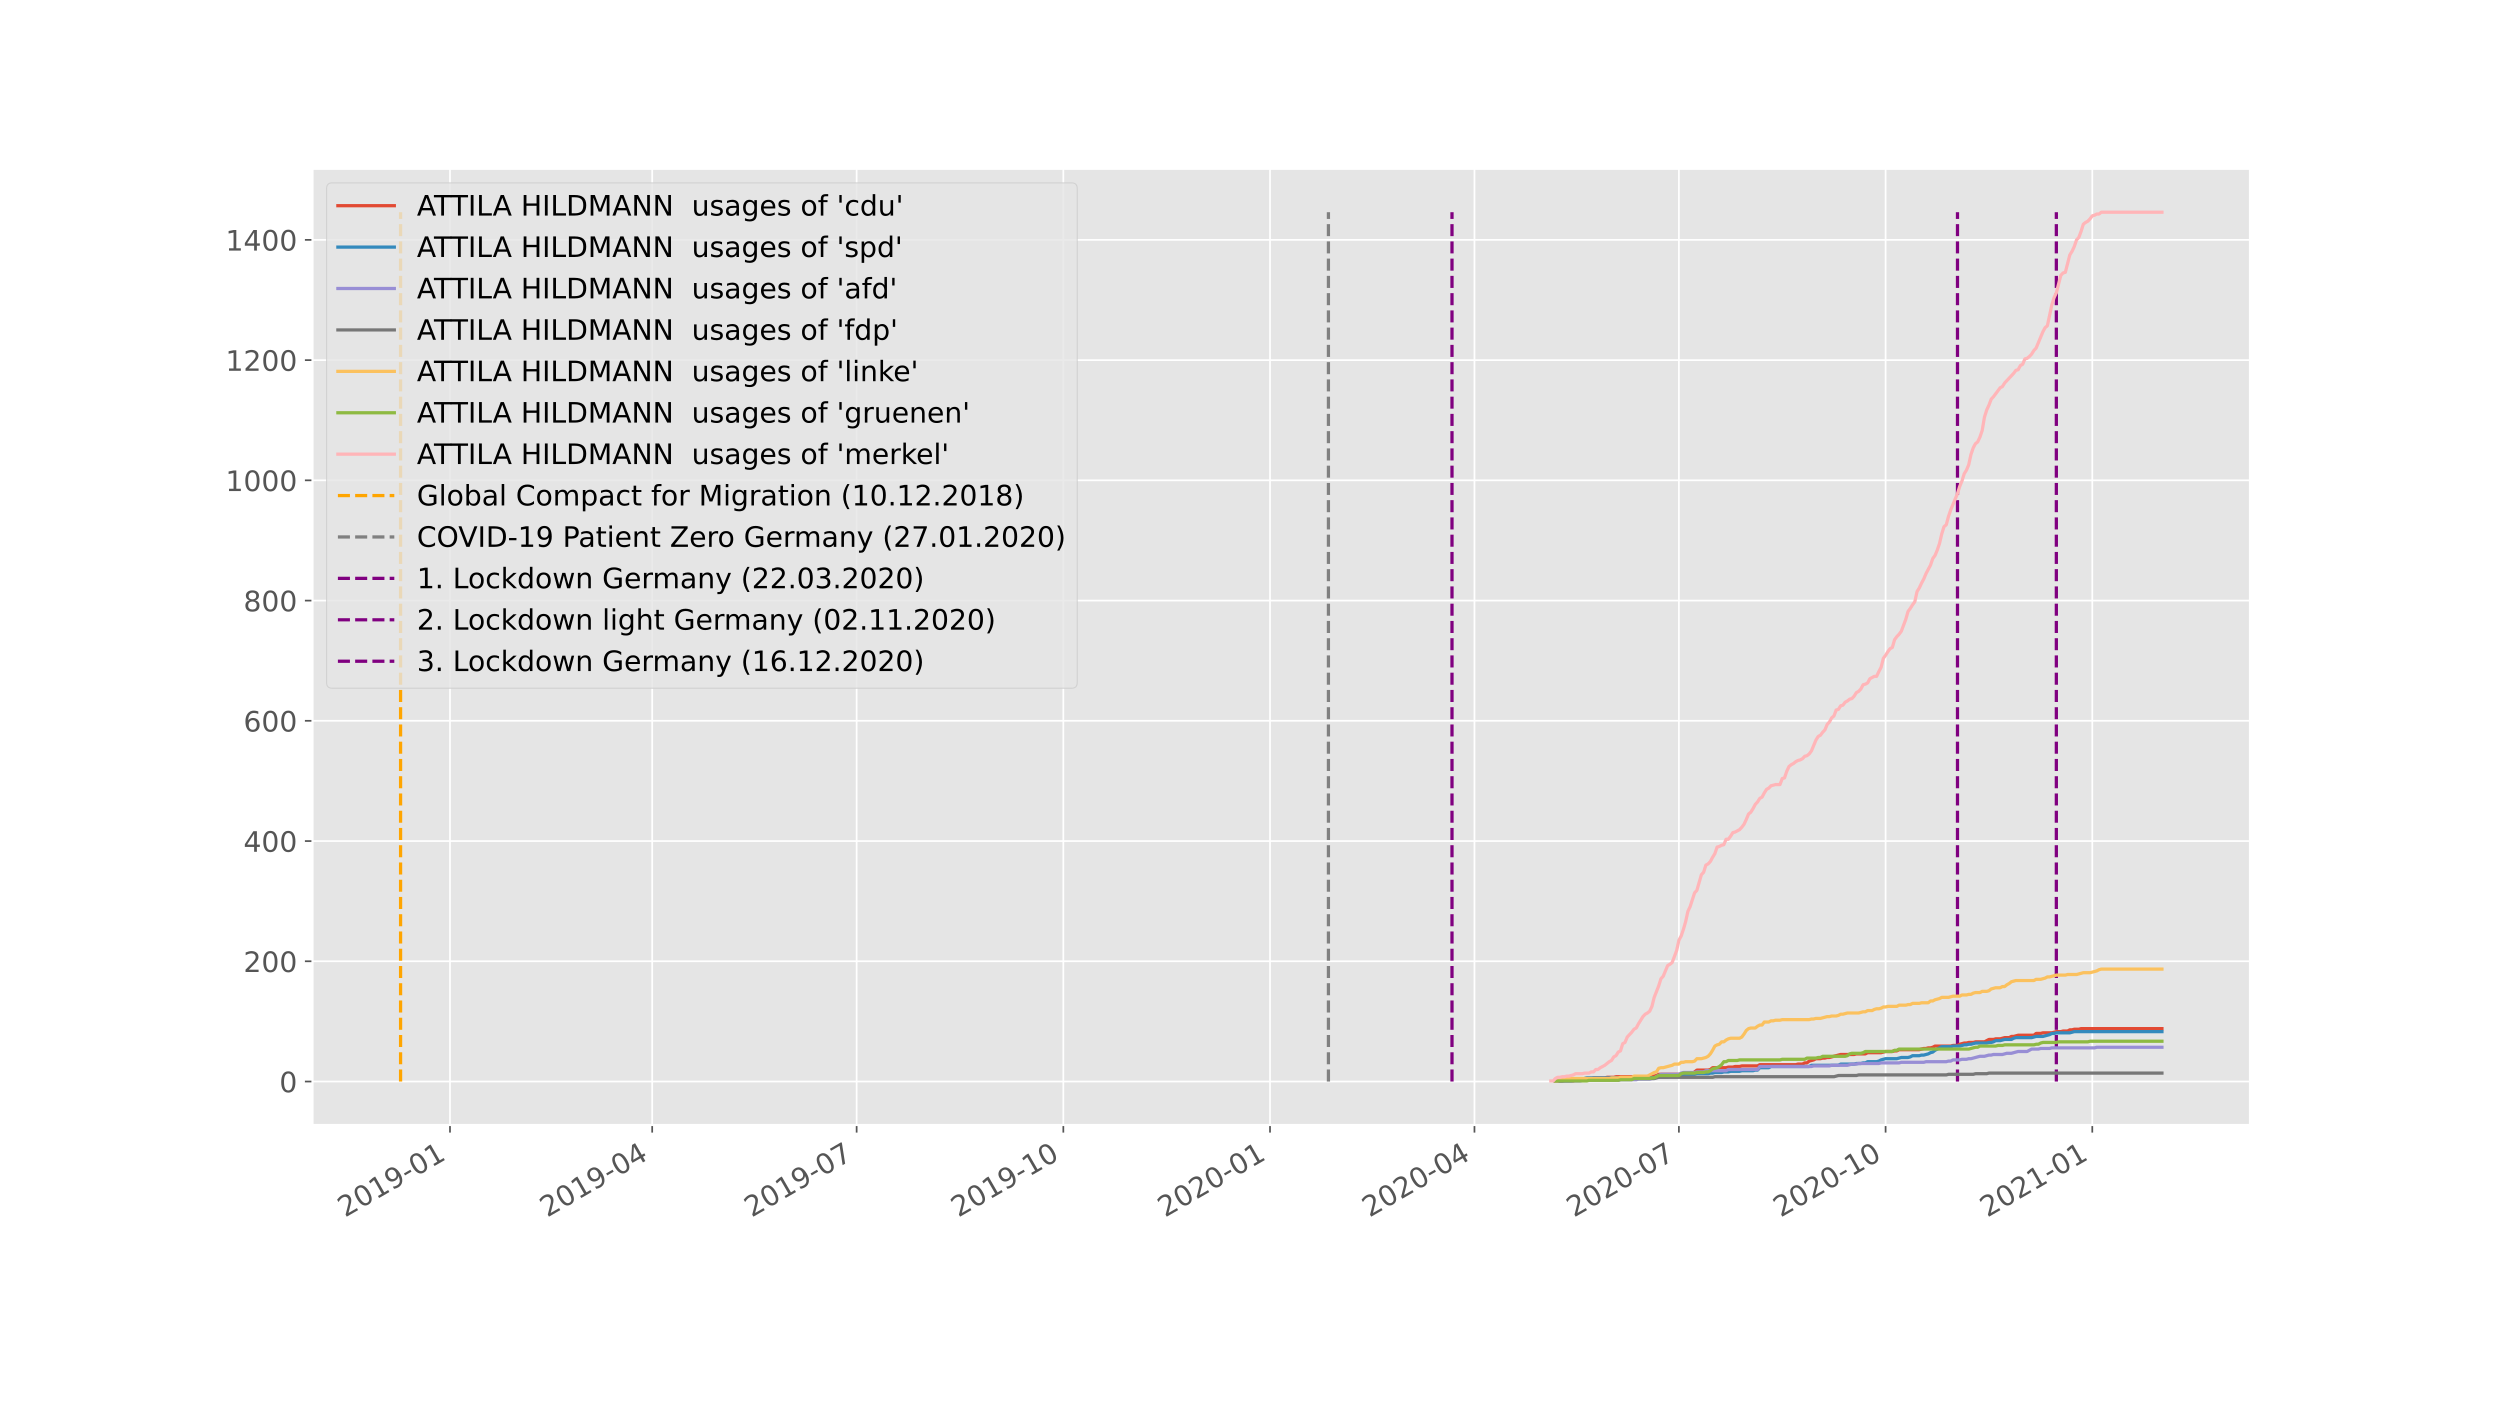 <?xml version="1.0" encoding="utf-8" standalone="no"?>
<!DOCTYPE svg PUBLIC "-//W3C//DTD SVG 1.1//EN"
  "http://www.w3.org/Graphics/SVG/1.1/DTD/svg11.dtd">
<!-- Created with matplotlib (https://matplotlib.org/) -->
<svg height="648pt" version="1.1" viewBox="0 0 1152 648" width="1152pt" xmlns="http://www.w3.org/2000/svg" xmlns:xlink="http://www.w3.org/1999/xlink">
 <defs>
  <style type="text/css">*{stroke-linecap:butt;stroke-linejoin:round;}</style>
 </defs>
 <g id="figure_1">
  <g id="patch_1">
   <path d="M 0 648 
L 1152 648 
L 1152 0 
L 0 0 
z
" style="fill:#ffffff;"/>
  </g>
  <g id="axes_1">
   <g id="patch_2">
    <path d="M 144 518.4 
L 1036.8 518.4 
L 1036.8 77.76 
L 144 77.76 
z
" style="fill:#e5e5e5;"/>
   </g>
   <g id="matplotlib.axis_1">
    <g id="xtick_1">
     <g id="line2d_1">
      <path clip-path="url(#pf6dcf66bd1)" d="M 207.357 518.4 
L 207.357 77.76 
" style="fill:none;stroke:#ffffff;stroke-linecap:square;stroke-width:0.8;"/>
     </g>
     <g id="line2d_2">
      <defs>
       <path d="M 0 0 
L 0 3.5 
" id="m2970f28aac" style="stroke:#555555;stroke-width:0.8;"/>
      </defs>
      <g>
       <use style="fill:#555555;stroke:#555555;stroke-width:0.8;" x="207.357" xlink:href="#m2970f28aac" y="518.4"/>
      </g>
     </g>
     <g id="text_1">
      <!-- 2019-01 -->
      <g style="fill:#555555;" transform="translate(158.965 561.113)rotate(-30)scale(0.13 -0.13)">
       <defs>
        <path d="M 19.188 8.297 
L 53.609 8.297 
L 53.609 0 
L 7.328 0 
L 7.328 8.297 
Q 12.938 14.109 22.625 23.891 
Q 32.328 33.688 34.812 36.531 
Q 39.547 41.844 41.422 45.531 
Q 43.312 49.219 43.312 52.781 
Q 43.312 58.594 39.234 62.25 
Q 35.156 65.922 28.609 65.922 
Q 23.969 65.922 18.812 64.312 
Q 13.672 62.703 7.812 59.422 
L 7.812 69.391 
Q 13.766 71.781 18.938 73 
Q 24.125 74.219 28.422 74.219 
Q 39.75 74.219 46.484 68.547 
Q 53.219 62.891 53.219 53.422 
Q 53.219 48.922 51.531 44.891 
Q 49.859 40.875 45.406 35.406 
Q 44.188 33.984 37.641 27.219 
Q 31.109 20.453 19.188 8.297 
z
" id="DejaVuSans-50"/>
        <path d="M 31.781 66.406 
Q 24.172 66.406 20.328 58.906 
Q 16.5 51.422 16.5 36.375 
Q 16.5 21.391 20.328 13.891 
Q 24.172 6.391 31.781 6.391 
Q 39.453 6.391 43.281 13.891 
Q 47.125 21.391 47.125 36.375 
Q 47.125 51.422 43.281 58.906 
Q 39.453 66.406 31.781 66.406 
z
M 31.781 74.219 
Q 44.047 74.219 50.516 64.516 
Q 56.984 54.828 56.984 36.375 
Q 56.984 17.969 50.516 8.266 
Q 44.047 -1.422 31.781 -1.422 
Q 19.531 -1.422 13.062 8.266 
Q 6.594 17.969 6.594 36.375 
Q 6.594 54.828 13.062 64.516 
Q 19.531 74.219 31.781 74.219 
z
" id="DejaVuSans-48"/>
        <path d="M 12.406 8.297 
L 28.516 8.297 
L 28.516 63.922 
L 10.984 60.406 
L 10.984 69.391 
L 28.422 72.906 
L 38.281 72.906 
L 38.281 8.297 
L 54.391 8.297 
L 54.391 0 
L 12.406 0 
z
" id="DejaVuSans-49"/>
        <path d="M 10.984 1.516 
L 10.984 10.5 
Q 14.703 8.734 18.5 7.812 
Q 22.312 6.891 25.984 6.891 
Q 35.75 6.891 40.891 13.453 
Q 46.047 20.016 46.781 33.406 
Q 43.953 29.203 39.594 26.953 
Q 35.25 24.703 29.984 24.703 
Q 19.047 24.703 12.672 31.312 
Q 6.297 37.938 6.297 49.422 
Q 6.297 60.641 12.938 67.422 
Q 19.578 74.219 30.609 74.219 
Q 43.266 74.219 49.922 64.516 
Q 56.594 54.828 56.594 36.375 
Q 56.594 19.141 48.406 8.859 
Q 40.234 -1.422 26.422 -1.422 
Q 22.703 -1.422 18.891 -0.688 
Q 15.094 0.047 10.984 1.516 
z
M 30.609 32.422 
Q 37.25 32.422 41.125 36.953 
Q 45.016 41.5 45.016 49.422 
Q 45.016 57.281 41.125 61.844 
Q 37.25 66.406 30.609 66.406 
Q 23.969 66.406 20.094 61.844 
Q 16.219 57.281 16.219 49.422 
Q 16.219 41.5 20.094 36.953 
Q 23.969 32.422 30.609 32.422 
z
" id="DejaVuSans-57"/>
        <path d="M 4.891 31.391 
L 31.203 31.391 
L 31.203 23.391 
L 4.891 23.391 
z
" id="DejaVuSans-45"/>
       </defs>
       <use xlink:href="#DejaVuSans-50"/>
       <use x="63.623" xlink:href="#DejaVuSans-48"/>
       <use x="127.246" xlink:href="#DejaVuSans-49"/>
       <use x="190.869" xlink:href="#DejaVuSans-57"/>
       <use x="254.492" xlink:href="#DejaVuSans-45"/>
       <use x="290.576" xlink:href="#DejaVuSans-48"/>
       <use x="354.199" xlink:href="#DejaVuSans-49"/>
      </g>
     </g>
    </g>
    <g id="xtick_2">
     <g id="line2d_3">
      <path clip-path="url(#pf6dcf66bd1)" d="M 300.53 518.4 
L 300.53 77.76 
" style="fill:none;stroke:#ffffff;stroke-linecap:square;stroke-width:0.8;"/>
     </g>
     <g id="line2d_4">
      <g>
       <use style="fill:#555555;stroke:#555555;stroke-width:0.8;" x="300.53" xlink:href="#m2970f28aac" y="518.4"/>
      </g>
     </g>
     <g id="text_2">
      <!-- 2019-04 -->
      <g style="fill:#555555;" transform="translate(252.138 561.113)rotate(-30)scale(0.13 -0.13)">
       <defs>
        <path d="M 37.797 64.312 
L 12.891 25.391 
L 37.797 25.391 
z
M 35.203 72.906 
L 47.609 72.906 
L 47.609 25.391 
L 58.016 25.391 
L 58.016 17.188 
L 47.609 17.188 
L 47.609 0 
L 37.797 0 
L 37.797 17.188 
L 4.891 17.188 
L 4.891 26.703 
z
" id="DejaVuSans-52"/>
       </defs>
       <use xlink:href="#DejaVuSans-50"/>
       <use x="63.623" xlink:href="#DejaVuSans-48"/>
       <use x="127.246" xlink:href="#DejaVuSans-49"/>
       <use x="190.869" xlink:href="#DejaVuSans-57"/>
       <use x="254.492" xlink:href="#DejaVuSans-45"/>
       <use x="290.576" xlink:href="#DejaVuSans-48"/>
       <use x="354.199" xlink:href="#DejaVuSans-52"/>
      </g>
     </g>
    </g>
    <g id="xtick_3">
     <g id="line2d_5">
      <path clip-path="url(#pf6dcf66bd1)" d="M 394.738 518.4 
L 394.738 77.76 
" style="fill:none;stroke:#ffffff;stroke-linecap:square;stroke-width:0.8;"/>
     </g>
     <g id="line2d_6">
      <g>
       <use style="fill:#555555;stroke:#555555;stroke-width:0.8;" x="394.738" xlink:href="#m2970f28aac" y="518.4"/>
      </g>
     </g>
     <g id="text_3">
      <!-- 2019-07 -->
      <g style="fill:#555555;" transform="translate(346.345 561.113)rotate(-30)scale(0.13 -0.13)">
       <defs>
        <path d="M 8.203 72.906 
L 55.078 72.906 
L 55.078 68.703 
L 28.609 0 
L 18.312 0 
L 43.219 64.594 
L 8.203 64.594 
z
" id="DejaVuSans-55"/>
       </defs>
       <use xlink:href="#DejaVuSans-50"/>
       <use x="63.623" xlink:href="#DejaVuSans-48"/>
       <use x="127.246" xlink:href="#DejaVuSans-49"/>
       <use x="190.869" xlink:href="#DejaVuSans-57"/>
       <use x="254.492" xlink:href="#DejaVuSans-45"/>
       <use x="290.576" xlink:href="#DejaVuSans-48"/>
       <use x="354.199" xlink:href="#DejaVuSans-55"/>
      </g>
     </g>
    </g>
    <g id="xtick_4">
     <g id="line2d_7">
      <path clip-path="url(#pf6dcf66bd1)" d="M 489.981 518.4 
L 489.981 77.76 
" style="fill:none;stroke:#ffffff;stroke-linecap:square;stroke-width:0.8;"/>
     </g>
     <g id="line2d_8">
      <g>
       <use style="fill:#555555;stroke:#555555;stroke-width:0.8;" x="489.981" xlink:href="#m2970f28aac" y="518.4"/>
      </g>
     </g>
     <g id="text_4">
      <!-- 2019-10 -->
      <g style="fill:#555555;" transform="translate(441.588 561.113)rotate(-30)scale(0.13 -0.13)">
       <use xlink:href="#DejaVuSans-50"/>
       <use x="63.623" xlink:href="#DejaVuSans-48"/>
       <use x="127.246" xlink:href="#DejaVuSans-49"/>
       <use x="190.869" xlink:href="#DejaVuSans-57"/>
       <use x="254.492" xlink:href="#DejaVuSans-45"/>
       <use x="290.576" xlink:href="#DejaVuSans-49"/>
       <use x="354.199" xlink:href="#DejaVuSans-48"/>
      </g>
     </g>
    </g>
    <g id="xtick_5">
     <g id="line2d_9">
      <path clip-path="url(#pf6dcf66bd1)" d="M 585.224 518.4 
L 585.224 77.76 
" style="fill:none;stroke:#ffffff;stroke-linecap:square;stroke-width:0.8;"/>
     </g>
     <g id="line2d_10">
      <g>
       <use style="fill:#555555;stroke:#555555;stroke-width:0.8;" x="585.224" xlink:href="#m2970f28aac" y="518.4"/>
      </g>
     </g>
     <g id="text_5">
      <!-- 2020-01 -->
      <g style="fill:#555555;" transform="translate(536.831 561.113)rotate(-30)scale(0.13 -0.13)">
       <use xlink:href="#DejaVuSans-50"/>
       <use x="63.623" xlink:href="#DejaVuSans-48"/>
       <use x="127.246" xlink:href="#DejaVuSans-50"/>
       <use x="190.869" xlink:href="#DejaVuSans-48"/>
       <use x="254.492" xlink:href="#DejaVuSans-45"/>
       <use x="290.576" xlink:href="#DejaVuSans-48"/>
       <use x="354.199" xlink:href="#DejaVuSans-49"/>
      </g>
     </g>
    </g>
    <g id="xtick_6">
     <g id="line2d_11">
      <path clip-path="url(#pf6dcf66bd1)" d="M 679.432 518.4 
L 679.432 77.76 
" style="fill:none;stroke:#ffffff;stroke-linecap:square;stroke-width:0.8;"/>
     </g>
     <g id="line2d_12">
      <g>
       <use style="fill:#555555;stroke:#555555;stroke-width:0.8;" x="679.432" xlink:href="#m2970f28aac" y="518.4"/>
      </g>
     </g>
     <g id="text_6">
      <!-- 2020-04 -->
      <g style="fill:#555555;" transform="translate(631.039 561.113)rotate(-30)scale(0.13 -0.13)">
       <use xlink:href="#DejaVuSans-50"/>
       <use x="63.623" xlink:href="#DejaVuSans-48"/>
       <use x="127.246" xlink:href="#DejaVuSans-50"/>
       <use x="190.869" xlink:href="#DejaVuSans-48"/>
       <use x="254.492" xlink:href="#DejaVuSans-45"/>
       <use x="290.576" xlink:href="#DejaVuSans-48"/>
       <use x="354.199" xlink:href="#DejaVuSans-52"/>
      </g>
     </g>
    </g>
    <g id="xtick_7">
     <g id="line2d_13">
      <path clip-path="url(#pf6dcf66bd1)" d="M 773.639 518.4 
L 773.639 77.76 
" style="fill:none;stroke:#ffffff;stroke-linecap:square;stroke-width:0.8;"/>
     </g>
     <g id="line2d_14">
      <g>
       <use style="fill:#555555;stroke:#555555;stroke-width:0.8;" x="773.639" xlink:href="#m2970f28aac" y="518.4"/>
      </g>
     </g>
     <g id="text_7">
      <!-- 2020-07 -->
      <g style="fill:#555555;" transform="translate(725.247 561.113)rotate(-30)scale(0.13 -0.13)">
       <use xlink:href="#DejaVuSans-50"/>
       <use x="63.623" xlink:href="#DejaVuSans-48"/>
       <use x="127.246" xlink:href="#DejaVuSans-50"/>
       <use x="190.869" xlink:href="#DejaVuSans-48"/>
       <use x="254.492" xlink:href="#DejaVuSans-45"/>
       <use x="290.576" xlink:href="#DejaVuSans-48"/>
       <use x="354.199" xlink:href="#DejaVuSans-55"/>
      </g>
     </g>
    </g>
    <g id="xtick_8">
     <g id="line2d_15">
      <path clip-path="url(#pf6dcf66bd1)" d="M 868.882 518.4 
L 868.882 77.76 
" style="fill:none;stroke:#ffffff;stroke-linecap:square;stroke-width:0.8;"/>
     </g>
     <g id="line2d_16">
      <g>
       <use style="fill:#555555;stroke:#555555;stroke-width:0.8;" x="868.882" xlink:href="#m2970f28aac" y="518.4"/>
      </g>
     </g>
     <g id="text_8">
      <!-- 2020-10 -->
      <g style="fill:#555555;" transform="translate(820.49 561.113)rotate(-30)scale(0.13 -0.13)">
       <use xlink:href="#DejaVuSans-50"/>
       <use x="63.623" xlink:href="#DejaVuSans-48"/>
       <use x="127.246" xlink:href="#DejaVuSans-50"/>
       <use x="190.869" xlink:href="#DejaVuSans-48"/>
       <use x="254.492" xlink:href="#DejaVuSans-45"/>
       <use x="290.576" xlink:href="#DejaVuSans-49"/>
       <use x="354.199" xlink:href="#DejaVuSans-48"/>
      </g>
     </g>
    </g>
    <g id="xtick_9">
     <g id="line2d_17">
      <path clip-path="url(#pf6dcf66bd1)" d="M 964.125 518.4 
L 964.125 77.76 
" style="fill:none;stroke:#ffffff;stroke-linecap:square;stroke-width:0.8;"/>
     </g>
     <g id="line2d_18">
      <g>
       <use style="fill:#555555;stroke:#555555;stroke-width:0.8;" x="964.125" xlink:href="#m2970f28aac" y="518.4"/>
      </g>
     </g>
     <g id="text_9">
      <!-- 2021-01 -->
      <g style="fill:#555555;" transform="translate(915.733 561.113)rotate(-30)scale(0.13 -0.13)">
       <use xlink:href="#DejaVuSans-50"/>
       <use x="63.623" xlink:href="#DejaVuSans-48"/>
       <use x="127.246" xlink:href="#DejaVuSans-50"/>
       <use x="190.869" xlink:href="#DejaVuSans-49"/>
       <use x="254.492" xlink:href="#DejaVuSans-45"/>
       <use x="290.576" xlink:href="#DejaVuSans-48"/>
       <use x="354.199" xlink:href="#DejaVuSans-49"/>
      </g>
     </g>
    </g>
   </g>
   <g id="matplotlib.axis_2">
    <g id="ytick_1">
     <g id="line2d_19">
      <path clip-path="url(#pf6dcf66bd1)" d="M 144 498.371 
L 1036.8 498.371 
" style="fill:none;stroke:#ffffff;stroke-linecap:square;stroke-width:0.8;"/>
     </g>
     <g id="line2d_20">
      <defs>
       <path d="M 0 0 
L -3.5 0 
" id="mf54203aef8" style="stroke:#555555;stroke-width:0.8;"/>
      </defs>
      <g>
       <use style="fill:#555555;stroke:#555555;stroke-width:0.8;" x="144" xlink:href="#mf54203aef8" y="498.371"/>
      </g>
     </g>
     <g id="text_10">
      <!-- 0 -->
      <g style="fill:#555555;" transform="translate(128.729 503.31)scale(0.13 -0.13)">
       <use xlink:href="#DejaVuSans-48"/>
      </g>
     </g>
    </g>
    <g id="ytick_2">
     <g id="line2d_21">
      <path clip-path="url(#pf6dcf66bd1)" d="M 144 442.965 
L 1036.8 442.965 
" style="fill:none;stroke:#ffffff;stroke-linecap:square;stroke-width:0.8;"/>
     </g>
     <g id="line2d_22">
      <g>
       <use style="fill:#555555;stroke:#555555;stroke-width:0.8;" x="144" xlink:href="#mf54203aef8" y="442.965"/>
      </g>
     </g>
     <g id="text_11">
      <!-- 200 -->
      <g style="fill:#555555;" transform="translate(112.186 447.904)scale(0.13 -0.13)">
       <use xlink:href="#DejaVuSans-50"/>
       <use x="63.623" xlink:href="#DejaVuSans-48"/>
       <use x="127.246" xlink:href="#DejaVuSans-48"/>
      </g>
     </g>
    </g>
    <g id="ytick_3">
     <g id="line2d_23">
      <path clip-path="url(#pf6dcf66bd1)" d="M 144 387.56 
L 1036.8 387.56 
" style="fill:none;stroke:#ffffff;stroke-linecap:square;stroke-width:0.8;"/>
     </g>
     <g id="line2d_24">
      <g>
       <use style="fill:#555555;stroke:#555555;stroke-width:0.8;" x="144" xlink:href="#mf54203aef8" y="387.56"/>
      </g>
     </g>
     <g id="text_12">
      <!-- 400 -->
      <g style="fill:#555555;" transform="translate(112.186 392.499)scale(0.13 -0.13)">
       <use xlink:href="#DejaVuSans-52"/>
       <use x="63.623" xlink:href="#DejaVuSans-48"/>
       <use x="127.246" xlink:href="#DejaVuSans-48"/>
      </g>
     </g>
    </g>
    <g id="ytick_4">
     <g id="line2d_25">
      <path clip-path="url(#pf6dcf66bd1)" d="M 144 332.154 
L 1036.8 332.154 
" style="fill:none;stroke:#ffffff;stroke-linecap:square;stroke-width:0.8;"/>
     </g>
     <g id="line2d_26">
      <g>
       <use style="fill:#555555;stroke:#555555;stroke-width:0.8;" x="144" xlink:href="#mf54203aef8" y="332.154"/>
      </g>
     </g>
     <g id="text_13">
      <!-- 600 -->
      <g style="fill:#555555;" transform="translate(112.186 337.093)scale(0.13 -0.13)">
       <defs>
        <path d="M 33.016 40.375 
Q 26.375 40.375 22.484 35.828 
Q 18.609 31.297 18.609 23.391 
Q 18.609 15.531 22.484 10.953 
Q 26.375 6.391 33.016 6.391 
Q 39.656 6.391 43.531 10.953 
Q 47.406 15.531 47.406 23.391 
Q 47.406 31.297 43.531 35.828 
Q 39.656 40.375 33.016 40.375 
z
M 52.594 71.297 
L 52.594 62.312 
Q 48.875 64.062 45.094 64.984 
Q 41.312 65.922 37.594 65.922 
Q 27.828 65.922 22.672 59.328 
Q 17.531 52.734 16.797 39.406 
Q 19.672 43.656 24.016 45.922 
Q 28.375 48.188 33.594 48.188 
Q 44.578 48.188 50.953 41.516 
Q 57.328 34.859 57.328 23.391 
Q 57.328 12.156 50.688 5.359 
Q 44.047 -1.422 33.016 -1.422 
Q 20.359 -1.422 13.672 8.266 
Q 6.984 17.969 6.984 36.375 
Q 6.984 53.656 15.188 63.938 
Q 23.391 74.219 37.203 74.219 
Q 40.922 74.219 44.703 73.484 
Q 48.484 72.75 52.594 71.297 
z
" id="DejaVuSans-54"/>
       </defs>
       <use xlink:href="#DejaVuSans-54"/>
       <use x="63.623" xlink:href="#DejaVuSans-48"/>
       <use x="127.246" xlink:href="#DejaVuSans-48"/>
      </g>
     </g>
    </g>
    <g id="ytick_5">
     <g id="line2d_27">
      <path clip-path="url(#pf6dcf66bd1)" d="M 144 276.749 
L 1036.8 276.749 
" style="fill:none;stroke:#ffffff;stroke-linecap:square;stroke-width:0.8;"/>
     </g>
     <g id="line2d_28">
      <g>
       <use style="fill:#555555;stroke:#555555;stroke-width:0.8;" x="144" xlink:href="#mf54203aef8" y="276.749"/>
      </g>
     </g>
     <g id="text_14">
      <!-- 800 -->
      <g style="fill:#555555;" transform="translate(112.186 281.688)scale(0.13 -0.13)">
       <defs>
        <path d="M 31.781 34.625 
Q 24.75 34.625 20.719 30.859 
Q 16.703 27.094 16.703 20.516 
Q 16.703 13.922 20.719 10.156 
Q 24.75 6.391 31.781 6.391 
Q 38.812 6.391 42.859 10.172 
Q 46.922 13.969 46.922 20.516 
Q 46.922 27.094 42.891 30.859 
Q 38.875 34.625 31.781 34.625 
z
M 21.922 38.812 
Q 15.578 40.375 12.031 44.719 
Q 8.5 49.078 8.5 55.328 
Q 8.5 64.062 14.719 69.141 
Q 20.953 74.219 31.781 74.219 
Q 42.672 74.219 48.875 69.141 
Q 55.078 64.062 55.078 55.328 
Q 55.078 49.078 51.531 44.719 
Q 48 40.375 41.703 38.812 
Q 48.828 37.156 52.797 32.312 
Q 56.781 27.484 56.781 20.516 
Q 56.781 9.906 50.312 4.234 
Q 43.844 -1.422 31.781 -1.422 
Q 19.734 -1.422 13.25 4.234 
Q 6.781 9.906 6.781 20.516 
Q 6.781 27.484 10.781 32.312 
Q 14.797 37.156 21.922 38.812 
z
M 18.312 54.391 
Q 18.312 48.734 21.844 45.562 
Q 25.391 42.391 31.781 42.391 
Q 38.141 42.391 41.719 45.562 
Q 45.312 48.734 45.312 54.391 
Q 45.312 60.062 41.719 63.234 
Q 38.141 66.406 31.781 66.406 
Q 25.391 66.406 21.844 63.234 
Q 18.312 60.062 18.312 54.391 
z
" id="DejaVuSans-56"/>
       </defs>
       <use xlink:href="#DejaVuSans-56"/>
       <use x="63.623" xlink:href="#DejaVuSans-48"/>
       <use x="127.246" xlink:href="#DejaVuSans-48"/>
      </g>
     </g>
    </g>
    <g id="ytick_6">
     <g id="line2d_29">
      <path clip-path="url(#pf6dcf66bd1)" d="M 144 221.343 
L 1036.8 221.343 
" style="fill:none;stroke:#ffffff;stroke-linecap:square;stroke-width:0.8;"/>
     </g>
     <g id="line2d_30">
      <g>
       <use style="fill:#555555;stroke:#555555;stroke-width:0.8;" x="144" xlink:href="#mf54203aef8" y="221.343"/>
      </g>
     </g>
     <g id="text_15">
      <!-- 1000 -->
      <g style="fill:#555555;" transform="translate(103.915 226.282)scale(0.13 -0.13)">
       <use xlink:href="#DejaVuSans-49"/>
       <use x="63.623" xlink:href="#DejaVuSans-48"/>
       <use x="127.246" xlink:href="#DejaVuSans-48"/>
       <use x="190.869" xlink:href="#DejaVuSans-48"/>
      </g>
     </g>
    </g>
    <g id="ytick_7">
     <g id="line2d_31">
      <path clip-path="url(#pf6dcf66bd1)" d="M 144 165.938 
L 1036.8 165.938 
" style="fill:none;stroke:#ffffff;stroke-linecap:square;stroke-width:0.8;"/>
     </g>
     <g id="line2d_32">
      <g>
       <use style="fill:#555555;stroke:#555555;stroke-width:0.8;" x="144" xlink:href="#mf54203aef8" y="165.938"/>
      </g>
     </g>
     <g id="text_16">
      <!-- 1200 -->
      <g style="fill:#555555;" transform="translate(103.915 170.877)scale(0.13 -0.13)">
       <use xlink:href="#DejaVuSans-49"/>
       <use x="63.623" xlink:href="#DejaVuSans-50"/>
       <use x="127.246" xlink:href="#DejaVuSans-48"/>
       <use x="190.869" xlink:href="#DejaVuSans-48"/>
      </g>
     </g>
    </g>
    <g id="ytick_8">
     <g id="line2d_33">
      <path clip-path="url(#pf6dcf66bd1)" d="M 144 110.532 
L 1036.8 110.532 
" style="fill:none;stroke:#ffffff;stroke-linecap:square;stroke-width:0.8;"/>
     </g>
     <g id="line2d_34">
      <g>
       <use style="fill:#555555;stroke:#555555;stroke-width:0.8;" x="144" xlink:href="#mf54203aef8" y="110.532"/>
      </g>
     </g>
     <g id="text_17">
      <!-- 1400 -->
      <g style="fill:#555555;" transform="translate(103.915 115.471)scale(0.13 -0.13)">
       <use xlink:href="#DejaVuSans-49"/>
       <use x="63.623" xlink:href="#DejaVuSans-52"/>
       <use x="127.246" xlink:href="#DejaVuSans-48"/>
       <use x="190.869" xlink:href="#DejaVuSans-48"/>
      </g>
     </g>
    </g>
   </g>
   <g id="LineCollection_1">
    <path clip-path="url(#pf6dcf66bd1)" d="M 184.582 498.371 
L 184.582 97.789 
" style="fill:none;stroke:#ffa500;stroke-dasharray:5.55,2.4;stroke-dashoffset:0;stroke-width:1.5;"/>
   </g>
   <g id="LineCollection_2">
    <path clip-path="url(#pf6dcf66bd1)" d="M 612.14 498.371 
L 612.14 97.789 
" style="fill:none;stroke:#808080;stroke-dasharray:5.55,2.4;stroke-dashoffset:0;stroke-width:1.5;"/>
   </g>
   <g id="LineCollection_3">
    <path clip-path="url(#pf6dcf66bd1)" d="M 669.079 498.371 
L 669.079 97.789 
" style="fill:none;stroke:#800080;stroke-dasharray:5.55,2.4;stroke-dashoffset:0;stroke-width:1.5;"/>
   </g>
   <g id="LineCollection_4">
    <path clip-path="url(#pf6dcf66bd1)" d="M 902.01 498.371 
L 902.01 97.789 
" style="fill:none;stroke:#800080;stroke-dasharray:5.55,2.4;stroke-dashoffset:0;stroke-width:1.5;"/>
   </g>
   <g id="LineCollection_5">
    <path clip-path="url(#pf6dcf66bd1)" d="M 947.561 498.371 
L 947.561 97.789 
" style="fill:none;stroke:#800080;stroke-dasharray:5.55,2.4;stroke-dashoffset:0;stroke-width:1.5;"/>
   </g>
   <g id="line2d_35">
    <path clip-path="url(#pf6dcf66bd1)" d="M 716.701 498.094 
L 724.983 498.094 
L 726.018 497.54 
L 728.088 497.54 
L 730.159 496.986 
L 733.265 496.986 
L 734.3 496.709 
L 739.476 496.709 
L 740.511 496.432 
L 743.617 496.432 
L 744.652 496.155 
L 760.181 496.155 
L 761.216 495.878 
L 762.252 495.878 
L 763.287 495.601 
L 764.322 495.047 
L 775.71 495.047 
L 776.745 494.77 
L 779.851 494.77 
L 781.921 493.107 
L 787.098 493.107 
L 788.133 492.83 
L 789.168 491.999 
L 795.38 491.999 
L 796.415 491.722 
L 798.485 491.722 
L 799.521 491.445 
L 801.591 491.445 
L 802.626 491.168 
L 809.873 491.168 
L 810.908 490.614 
L 827.472 490.614 
L 828.508 490.337 
L 830.578 490.337 
L 831.613 489.783 
L 832.649 489.783 
L 833.684 488.952 
L 835.754 488.398 
L 836.79 487.844 
L 838.86 487.844 
L 839.895 487.567 
L 840.931 487.567 
L 841.966 487.29 
L 843.001 487.29 
L 848.177 485.905 
L 854.389 485.905 
L 855.424 485.628 
L 859.565 485.628 
L 860.6 485.074 
L 866.812 485.074 
L 868.882 484.52 
L 871.988 484.52 
L 873.023 484.243 
L 874.059 484.243 
L 875.094 483.688 
L 884.411 483.688 
L 886.482 483.134 
L 887.517 483.134 
L 888.552 482.857 
L 889.587 482.857 
L 890.623 482.58 
L 891.658 482.026 
L 898.905 482.026 
L 899.94 481.749 
L 902.01 481.749 
L 903.046 481.195 
L 905.116 480.641 
L 906.151 480.641 
L 907.187 480.364 
L 909.257 480.364 
L 910.292 480.087 
L 914.433 480.087 
L 916.504 478.979 
L 918.574 478.979 
L 919.61 478.702 
L 921.68 478.702 
L 923.751 478.148 
L 925.821 478.148 
L 926.856 477.594 
L 927.892 477.594 
L 929.962 477.04 
L 937.209 477.04 
L 938.244 476.209 
L 940.315 476.209 
L 941.35 475.932 
L 945.491 475.932 
L 947.561 475.378 
L 949.632 475.378 
L 950.667 475.101 
L 952.738 475.101 
L 953.773 474.547 
L 954.808 474.547 
L 955.843 474.27 
L 957.914 474.27 
L 958.949 473.992 
L 996.218 473.992 
L 996.218 473.992 
" style="fill:none;stroke:#e24a33;stroke-linecap:square;stroke-width:1.5;"/>
   </g>
   <g id="line2d_36">
    <path clip-path="url(#pf6dcf66bd1)" d="M 716.701 498.094 
L 723.947 498.094 
L 726.018 497.54 
L 728.088 497.54 
L 731.194 496.709 
L 762.252 496.709 
L 764.322 496.155 
L 768.463 496.155 
L 769.498 495.878 
L 770.534 495.878 
L 771.569 495.324 
L 773.639 495.324 
L 774.675 495.047 
L 780.886 495.047 
L 781.921 494.77 
L 787.098 494.77 
L 788.133 494.493 
L 789.168 494.493 
L 790.203 494.215 
L 793.309 494.215 
L 794.344 493.938 
L 796.415 493.938 
L 797.45 493.661 
L 801.591 493.661 
L 802.626 493.384 
L 807.803 493.384 
L 808.838 493.107 
L 809.873 493.107 
L 810.908 491.999 
L 815.049 491.999 
L 816.085 491.445 
L 833.684 491.445 
L 834.719 490.891 
L 847.142 490.891 
L 848.177 490.337 
L 854.389 490.337 
L 855.424 490.06 
L 857.495 490.06 
L 858.53 489.783 
L 859.565 489.783 
L 860.6 489.229 
L 864.741 489.229 
L 865.777 488.952 
L 866.812 488.398 
L 868.882 487.844 
L 874.059 487.844 
L 876.129 487.29 
L 879.235 487.29 
L 880.27 487.013 
L 881.305 486.459 
L 884.411 486.459 
L 885.446 486.182 
L 886.482 486.182 
L 888.552 485.628 
L 889.587 485.074 
L 890.623 484.797 
L 891.658 483.965 
L 894.764 482.303 
L 898.905 482.303 
L 899.94 482.026 
L 903.046 482.026 
L 905.116 481.472 
L 906.151 481.472 
L 907.187 481.195 
L 908.222 481.195 
L 910.292 480.641 
L 915.469 480.641 
L 916.504 480.364 
L 917.539 480.364 
L 918.574 480.087 
L 919.61 479.533 
L 921.68 479.533 
L 923.751 478.979 
L 926.856 478.979 
L 927.892 478.425 
L 928.927 478.148 
L 936.174 478.148 
L 938.244 477.594 
L 941.35 477.594 
L 944.456 476.763 
L 945.491 476.209 
L 946.526 476.209 
L 947.561 475.932 
L 953.773 475.932 
L 955.843 475.378 
L 996.218 475.378 
L 996.218 475.378 
" style="fill:none;stroke:#348abd;stroke-linecap:square;stroke-width:1.5;"/>
   </g>
   <g id="line2d_37">
    <path clip-path="url(#pf6dcf66bd1)" d="M 716.701 498.094 
L 728.088 498.094 
L 729.124 497.817 
L 745.688 497.817 
L 746.723 497.54 
L 753.97 497.54 
L 755.005 497.263 
L 760.181 497.263 
L 761.216 496.986 
L 762.252 496.986 
L 763.287 496.155 
L 765.357 495.047 
L 773.639 495.047 
L 774.675 494.493 
L 775.71 494.215 
L 780.886 494.215 
L 781.921 493.938 
L 785.027 493.938 
L 786.062 493.384 
L 795.38 493.384 
L 796.415 492.83 
L 809.873 492.83 
L 810.908 491.445 
L 834.719 491.445 
L 835.754 491.168 
L 843.001 491.168 
L 844.036 490.891 
L 851.283 490.891 
L 853.354 490.337 
L 855.424 490.337 
L 856.459 490.06 
L 865.777 490.06 
L 866.812 489.783 
L 875.094 489.783 
L 876.129 489.506 
L 886.482 489.506 
L 887.517 489.229 
L 896.834 489.229 
L 897.869 488.952 
L 898.905 488.952 
L 899.94 488.398 
L 903.046 488.398 
L 904.081 488.121 
L 906.151 488.121 
L 907.187 487.844 
L 908.222 487.844 
L 912.363 486.736 
L 914.433 486.736 
L 916.504 486.182 
L 917.539 486.182 
L 918.574 485.905 
L 922.715 485.905 
L 924.786 485.351 
L 926.856 485.351 
L 929.962 484.52 
L 934.103 484.52 
L 936.174 483.411 
L 939.279 483.411 
L 940.315 483.134 
L 944.456 483.134 
L 945.491 482.857 
L 965.161 482.857 
L 966.196 482.58 
L 996.218 482.58 
L 996.218 482.58 
" style="fill:none;stroke:#988ed5;stroke-linecap:square;stroke-width:1.5;"/>
   </g>
   <g id="line2d_38">
    <path clip-path="url(#pf6dcf66bd1)" d="M 716.701 498.094 
L 719.806 498.094 
L 720.842 497.817 
L 728.088 497.817 
L 729.124 497.54 
L 730.159 497.54 
L 731.194 497.263 
L 738.441 497.263 
L 739.476 496.986 
L 762.252 496.986 
L 764.322 496.432 
L 789.168 496.432 
L 790.203 496.155 
L 845.072 496.155 
L 847.142 495.601 
L 855.424 495.601 
L 856.459 495.324 
L 896.834 495.324 
L 897.869 495.047 
L 909.257 495.047 
L 910.292 494.77 
L 915.469 494.77 
L 916.504 494.493 
L 996.218 494.493 
L 996.218 494.493 
" style="fill:none;stroke:#777777;stroke-linecap:square;stroke-width:1.5;"/>
   </g>
   <g id="line2d_39">
    <path clip-path="url(#pf6dcf66bd1)" d="M 716.701 498.094 
L 717.736 498.094 
L 719.806 496.986 
L 741.547 496.986 
L 742.582 496.709 
L 745.688 496.709 
L 746.723 496.432 
L 751.899 496.432 
L 752.934 495.878 
L 759.146 495.878 
L 762.252 494.215 
L 763.287 493.938 
L 764.322 492.276 
L 765.357 491.999 
L 766.393 491.999 
L 770.534 490.891 
L 771.569 490.337 
L 773.639 490.337 
L 774.675 489.506 
L 775.71 489.506 
L 776.745 489.229 
L 779.851 489.229 
L 780.886 488.952 
L 781.921 487.844 
L 783.992 487.844 
L 786.062 487.29 
L 787.098 486.736 
L 788.133 485.628 
L 789.168 483.965 
L 790.203 482.026 
L 791.239 481.472 
L 792.274 481.195 
L 793.309 480.087 
L 794.344 480.087 
L 795.38 479.256 
L 796.415 478.702 
L 797.45 478.425 
L 801.591 478.425 
L 802.626 477.871 
L 803.662 476.486 
L 804.697 474.824 
L 805.732 473.992 
L 806.767 473.715 
L 808.838 473.715 
L 809.873 472.884 
L 810.908 472.33 
L 811.944 472.33 
L 812.979 470.945 
L 815.049 470.945 
L 816.085 470.391 
L 817.12 470.391 
L 818.155 470.114 
L 820.226 470.114 
L 821.261 469.837 
L 833.684 469.837 
L 834.719 469.56 
L 835.754 469.56 
L 836.79 469.283 
L 838.86 469.283 
L 841.966 468.452 
L 843.001 468.452 
L 844.036 468.175 
L 846.107 468.175 
L 847.142 467.898 
L 848.177 467.344 
L 849.213 467.344 
L 851.283 466.79 
L 856.459 466.79 
L 858.53 466.236 
L 859.565 466.236 
L 860.6 465.682 
L 862.671 465.682 
L 863.706 465.128 
L 864.741 464.851 
L 865.777 464.851 
L 866.812 464.574 
L 867.847 464.019 
L 868.882 464.019 
L 869.918 463.742 
L 874.059 463.742 
L 875.094 463.188 
L 878.2 463.188 
L 879.235 462.911 
L 880.27 462.911 
L 881.305 462.357 
L 884.411 462.357 
L 885.446 462.08 
L 888.552 462.08 
L 889.587 461.249 
L 890.623 461.249 
L 891.658 460.695 
L 893.728 460.141 
L 894.764 459.587 
L 897.869 459.587 
L 899.94 459.033 
L 903.046 459.033 
L 904.081 458.479 
L 906.151 458.479 
L 907.187 458.202 
L 908.222 458.202 
L 909.257 457.648 
L 910.292 457.371 
L 912.363 457.371 
L 913.398 456.817 
L 915.469 456.817 
L 916.504 456.54 
L 917.539 455.709 
L 919.61 455.155 
L 921.68 455.155 
L 922.715 454.601 
L 923.751 454.601 
L 924.786 453.769 
L 925.821 453.215 
L 926.856 452.384 
L 928.927 451.83 
L 937.209 451.83 
L 938.244 451.276 
L 940.315 451.276 
L 942.385 450.722 
L 943.42 450.168 
L 944.456 450.168 
L 947.561 449.337 
L 951.702 449.337 
L 952.738 449.06 
L 956.879 449.06 
L 959.984 448.229 
L 963.09 448.229 
L 966.196 447.398 
L 967.231 446.844 
L 968.266 446.567 
L 996.218 446.567 
L 996.218 446.567 
" style="fill:none;stroke:#fbc15e;stroke-linecap:square;stroke-width:1.5;"/>
   </g>
   <g id="line2d_40">
    <path clip-path="url(#pf6dcf66bd1)" d="M 716.701 498.094 
L 731.194 498.094 
L 732.229 497.817 
L 745.688 497.817 
L 746.723 497.54 
L 751.899 497.54 
L 752.934 496.986 
L 760.181 496.986 
L 761.216 496.709 
L 762.252 496.709 
L 764.322 495.601 
L 773.639 495.601 
L 774.675 494.77 
L 775.71 494.493 
L 780.886 494.493 
L 781.921 494.215 
L 785.027 494.215 
L 786.062 493.938 
L 787.098 493.938 
L 788.133 493.384 
L 789.168 492.553 
L 791.239 491.999 
L 792.274 491.445 
L 793.309 490.614 
L 794.344 489.229 
L 795.38 489.229 
L 796.415 488.675 
L 800.556 488.675 
L 801.591 488.398 
L 820.226 488.398 
L 821.261 488.121 
L 831.613 488.121 
L 832.649 487.567 
L 836.79 487.567 
L 837.825 487.29 
L 838.86 487.29 
L 839.895 486.736 
L 850.248 486.736 
L 851.283 486.459 
L 852.318 485.628 
L 853.354 485.351 
L 857.495 485.351 
L 858.53 485.074 
L 859.565 484.52 
L 871.988 484.52 
L 873.023 483.965 
L 874.059 483.965 
L 875.094 483.411 
L 907.187 483.411 
L 910.292 482.58 
L 911.328 482.58 
L 912.363 482.026 
L 919.61 482.026 
L 920.645 481.749 
L 922.715 481.749 
L 923.751 481.472 
L 937.209 481.472 
L 938.244 481.195 
L 939.279 481.195 
L 940.315 480.641 
L 941.35 480.364 
L 947.561 480.364 
L 948.597 480.087 
L 962.055 480.087 
L 963.09 479.81 
L 996.218 479.81 
L 996.218 479.81 
" style="fill:none;stroke:#8eba42;stroke-linecap:square;stroke-width:1.5;"/>
   </g>
   <g id="line2d_41">
    <path clip-path="url(#pf6dcf66bd1)" d="M 714.63 498.094 
L 715.665 498.094 
L 716.701 496.986 
L 717.736 496.432 
L 718.771 496.432 
L 719.806 496.155 
L 720.842 496.155 
L 721.877 495.878 
L 722.912 495.878 
L 724.983 495.324 
L 726.018 494.77 
L 729.124 494.77 
L 730.159 494.493 
L 732.229 494.493 
L 733.265 493.938 
L 734.3 493.938 
L 735.335 492.83 
L 736.37 492.83 
L 737.406 491.999 
L 739.476 490.891 
L 741.547 489.229 
L 742.582 488.675 
L 743.617 487.013 
L 744.652 486.459 
L 745.688 484.797 
L 746.723 484.243 
L 747.758 480.918 
L 748.793 480.364 
L 749.829 477.871 
L 751.899 475.655 
L 752.934 474.27 
L 753.97 473.715 
L 755.005 471.776 
L 757.075 468.452 
L 758.111 467.344 
L 759.146 466.79 
L 760.181 465.959 
L 761.216 463.742 
L 762.252 459.587 
L 764.322 454.324 
L 765.357 450.999 
L 766.393 449.891 
L 768.463 444.905 
L 769.498 444.351 
L 770.534 443.519 
L 772.604 437.979 
L 773.639 433.269 
L 774.675 431.33 
L 775.71 428.283 
L 776.745 424.682 
L 777.78 419.972 
L 778.816 417.756 
L 780.886 411.384 
L 781.921 410.276 
L 783.992 403.073 
L 785.027 401.965 
L 786.062 398.641 
L 787.098 398.087 
L 788.133 396.979 
L 789.168 395.04 
L 790.203 393.377 
L 791.239 390.33 
L 792.274 390.053 
L 793.309 389.499 
L 794.344 389.222 
L 795.38 386.729 
L 796.415 386.729 
L 797.45 385.344 
L 798.485 383.682 
L 799.521 383.404 
L 801.591 382.296 
L 802.626 381.188 
L 803.662 379.803 
L 804.697 377.587 
L 805.732 375.094 
L 806.767 374.263 
L 807.803 372.6 
L 808.838 370.661 
L 809.873 369.553 
L 810.908 367.891 
L 811.944 367.337 
L 812.979 365.398 
L 814.014 363.736 
L 815.049 363.181 
L 816.085 362.073 
L 818.155 361.519 
L 820.226 361.519 
L 821.261 358.749 
L 822.296 358.472 
L 823.331 355.425 
L 824.367 353.208 
L 825.402 352.377 
L 826.437 351.823 
L 827.472 350.992 
L 828.508 350.438 
L 829.543 350.161 
L 830.578 349.607 
L 831.613 348.499 
L 832.649 348.222 
L 833.684 347.391 
L 834.719 346.006 
L 836.79 341.019 
L 837.825 339.357 
L 838.86 338.803 
L 839.895 337.418 
L 840.931 336.31 
L 841.966 333.817 
L 843.001 332.708 
L 844.036 330.769 
L 845.072 329.938 
L 846.107 327.168 
L 847.142 326.891 
L 848.177 325.229 
L 849.213 324.952 
L 850.248 323.567 
L 851.283 323.012 
L 852.318 322.181 
L 853.354 321.904 
L 854.389 320.796 
L 855.424 319.134 
L 856.459 318.58 
L 857.495 317.472 
L 858.53 315.533 
L 859.565 315.256 
L 860.6 314.702 
L 861.636 312.762 
L 863.706 311.654 
L 864.741 311.654 
L 865.777 309.438 
L 866.812 307.499 
L 867.847 303.344 
L 868.882 301.958 
L 869.918 300.296 
L 870.953 298.911 
L 871.988 298.357 
L 873.023 294.756 
L 874.059 293.371 
L 875.094 292.262 
L 876.129 290.877 
L 878.2 285.337 
L 879.235 281.735 
L 880.27 280.35 
L 881.305 278.688 
L 882.341 277.303 
L 883.376 272.593 
L 884.411 270.931 
L 885.446 268.715 
L 886.482 266.776 
L 887.517 264.283 
L 889.587 260.404 
L 890.623 257.357 
L 891.658 255.972 
L 892.693 253.479 
L 893.728 250.431 
L 894.764 245.999 
L 895.799 242.674 
L 896.834 241.843 
L 897.869 237.965 
L 898.905 234.918 
L 902.01 227.438 
L 903.046 224.114 
L 904.081 221.62 
L 905.116 218.296 
L 906.151 216.634 
L 907.187 214.141 
L 908.222 209.431 
L 909.257 206.384 
L 910.292 204.445 
L 911.328 203.614 
L 912.363 201.397 
L 913.398 198.35 
L 914.433 192.255 
L 915.469 188.931 
L 916.504 186.715 
L 917.539 183.945 
L 918.574 182.837 
L 921.68 178.681 
L 922.715 178.127 
L 923.751 176.465 
L 927.892 172.032 
L 928.927 170.647 
L 929.962 170.37 
L 930.997 168.431 
L 932.033 167.877 
L 933.068 165.384 
L 934.103 165.107 
L 935.138 164.276 
L 936.174 163.168 
L 937.209 161.505 
L 938.244 160.397 
L 941.35 152.918 
L 942.385 150.978 
L 943.42 150.147 
L 945.491 140.451 
L 946.526 137.127 
L 947.561 134.911 
L 949.632 126.877 
L 950.667 125.769 
L 951.702 125.492 
L 953.773 117.458 
L 954.808 115.796 
L 955.843 113.58 
L 956.879 110.532 
L 957.914 109.424 
L 958.949 106.654 
L 959.984 103.33 
L 961.02 102.499 
L 962.055 101.945 
L 963.09 100.836 
L 964.125 99.451 
L 965.161 99.174 
L 966.196 98.62 
L 967.231 98.62 
L 968.266 97.789 
L 996.218 97.789 
L 996.218 97.789 
" style="fill:none;stroke:#ffb5b8;stroke-linecap:square;stroke-width:1.5;"/>
   </g>
   <g id="patch_3">
    <path d="M 144 518.4 
L 144 77.76 
" style="fill:none;stroke:#ffffff;stroke-linecap:square;stroke-linejoin:miter;"/>
   </g>
   <g id="patch_4">
    <path d="M 1036.8 518.4 
L 1036.8 77.76 
" style="fill:none;stroke:#ffffff;stroke-linecap:square;stroke-linejoin:miter;"/>
   </g>
   <g id="patch_5">
    <path d="M 144 518.4 
L 1036.8 518.4 
" style="fill:none;stroke:#ffffff;stroke-linecap:square;stroke-linejoin:miter;"/>
   </g>
   <g id="patch_6">
    <path d="M 144 77.76 
L 1036.8 77.76 
" style="fill:none;stroke:#ffffff;stroke-linecap:square;stroke-linejoin:miter;"/>
   </g>
   <g id="legend_1">
    <g id="patch_7">
     <path d="M 153.1 317.139 
L 493.781 317.139 
Q 496.381 317.139 496.381 314.539 
L 496.381 86.86 
Q 496.381 84.26 493.781 84.26 
L 153.1 84.26 
Q 150.5 84.26 150.5 86.86 
L 150.5 314.539 
Q 150.5 317.139 153.1 317.139 
z
" style="fill:#e5e5e5;opacity:0.8;stroke:#cccccc;stroke-linejoin:miter;stroke-width:0.5;"/>
    </g>
    <g id="line2d_42">
     <path d="M 155.7 94.788 
L 181.7 94.788 
" style="fill:none;stroke:#e24a33;stroke-linecap:square;stroke-width:1.5;"/>
    </g>
    <g id="line2d_43"/>
    <g id="text_18">
     <!-- ATTILA HILDMANN  usages of 'cdu' -->
     <g transform="translate(192.1 99.338)scale(0.13 -0.13)">
      <defs>
       <path d="M 34.188 63.188 
L 20.797 26.906 
L 47.609 26.906 
z
M 28.609 72.906 
L 39.797 72.906 
L 67.578 0 
L 57.328 0 
L 50.688 18.703 
L 17.828 18.703 
L 11.188 0 
L 0.781 0 
z
" id="DejaVuSans-65"/>
       <path d="M -0.297 72.906 
L 61.375 72.906 
L 61.375 64.594 
L 35.5 64.594 
L 35.5 0 
L 25.594 0 
L 25.594 64.594 
L -0.297 64.594 
z
" id="DejaVuSans-84"/>
       <path d="M 9.812 72.906 
L 19.672 72.906 
L 19.672 0 
L 9.812 0 
z
" id="DejaVuSans-73"/>
       <path d="M 9.812 72.906 
L 19.672 72.906 
L 19.672 8.297 
L 55.172 8.297 
L 55.172 0 
L 9.812 0 
z
" id="DejaVuSans-76"/>
       <path id="DejaVuSans-32"/>
       <path d="M 9.812 72.906 
L 19.672 72.906 
L 19.672 43.016 
L 55.516 43.016 
L 55.516 72.906 
L 65.375 72.906 
L 65.375 0 
L 55.516 0 
L 55.516 34.719 
L 19.672 34.719 
L 19.672 0 
L 9.812 0 
z
" id="DejaVuSans-72"/>
       <path d="M 19.672 64.797 
L 19.672 8.109 
L 31.594 8.109 
Q 46.688 8.109 53.688 14.938 
Q 60.688 21.781 60.688 36.531 
Q 60.688 51.172 53.688 57.984 
Q 46.688 64.797 31.594 64.797 
z
M 9.812 72.906 
L 30.078 72.906 
Q 51.266 72.906 61.172 64.094 
Q 71.094 55.281 71.094 36.531 
Q 71.094 17.672 61.125 8.828 
Q 51.172 0 30.078 0 
L 9.812 0 
z
" id="DejaVuSans-68"/>
       <path d="M 9.812 72.906 
L 24.516 72.906 
L 43.109 23.297 
L 61.812 72.906 
L 76.516 72.906 
L 76.516 0 
L 66.891 0 
L 66.891 64.016 
L 48.094 14.016 
L 38.188 14.016 
L 19.391 64.016 
L 19.391 0 
L 9.812 0 
z
" id="DejaVuSans-77"/>
       <path d="M 9.812 72.906 
L 23.094 72.906 
L 55.422 11.922 
L 55.422 72.906 
L 64.984 72.906 
L 64.984 0 
L 51.703 0 
L 19.391 60.984 
L 19.391 0 
L 9.812 0 
z
" id="DejaVuSans-78"/>
       <path d="M 8.5 21.578 
L 8.5 54.688 
L 17.484 54.688 
L 17.484 21.922 
Q 17.484 14.156 20.5 10.266 
Q 23.531 6.391 29.594 6.391 
Q 36.859 6.391 41.078 11.031 
Q 45.312 15.672 45.312 23.688 
L 45.312 54.688 
L 54.297 54.688 
L 54.297 0 
L 45.312 0 
L 45.312 8.406 
Q 42.047 3.422 37.719 1 
Q 33.406 -1.422 27.688 -1.422 
Q 18.266 -1.422 13.375 4.438 
Q 8.5 10.297 8.5 21.578 
z
M 31.109 56 
z
" id="DejaVuSans-117"/>
       <path d="M 44.281 53.078 
L 44.281 44.578 
Q 40.484 46.531 36.375 47.5 
Q 32.281 48.484 27.875 48.484 
Q 21.188 48.484 17.844 46.438 
Q 14.5 44.391 14.5 40.281 
Q 14.5 37.156 16.891 35.375 
Q 19.281 33.594 26.516 31.984 
L 29.594 31.297 
Q 39.156 29.25 43.188 25.516 
Q 47.219 21.781 47.219 15.094 
Q 47.219 7.469 41.188 3.016 
Q 35.156 -1.422 24.609 -1.422 
Q 20.219 -1.422 15.453 -0.562 
Q 10.688 0.297 5.422 2 
L 5.422 11.281 
Q 10.406 8.688 15.234 7.391 
Q 20.062 6.109 24.812 6.109 
Q 31.156 6.109 34.562 8.281 
Q 37.984 10.453 37.984 14.406 
Q 37.984 18.062 35.516 20.016 
Q 33.062 21.969 24.703 23.781 
L 21.578 24.516 
Q 13.234 26.266 9.516 29.906 
Q 5.812 33.547 5.812 39.891 
Q 5.812 47.609 11.281 51.797 
Q 16.75 56 26.812 56 
Q 31.781 56 36.172 55.266 
Q 40.578 54.547 44.281 53.078 
z
" id="DejaVuSans-115"/>
       <path d="M 34.281 27.484 
Q 23.391 27.484 19.188 25 
Q 14.984 22.516 14.984 16.5 
Q 14.984 11.719 18.141 8.906 
Q 21.297 6.109 26.703 6.109 
Q 34.188 6.109 38.703 11.406 
Q 43.219 16.703 43.219 25.484 
L 43.219 27.484 
z
M 52.203 31.203 
L 52.203 0 
L 43.219 0 
L 43.219 8.297 
Q 40.141 3.328 35.547 0.953 
Q 30.953 -1.422 24.312 -1.422 
Q 15.922 -1.422 10.953 3.297 
Q 6 8.016 6 15.922 
Q 6 25.141 12.172 29.828 
Q 18.359 34.516 30.609 34.516 
L 43.219 34.516 
L 43.219 35.406 
Q 43.219 41.609 39.141 45 
Q 35.062 48.391 27.688 48.391 
Q 23 48.391 18.547 47.266 
Q 14.109 46.141 10.016 43.891 
L 10.016 52.203 
Q 14.938 54.109 19.578 55.047 
Q 24.219 56 28.609 56 
Q 40.484 56 46.344 49.844 
Q 52.203 43.703 52.203 31.203 
z
" id="DejaVuSans-97"/>
       <path d="M 45.406 27.984 
Q 45.406 37.75 41.375 43.109 
Q 37.359 48.484 30.078 48.484 
Q 22.859 48.484 18.828 43.109 
Q 14.797 37.75 14.797 27.984 
Q 14.797 18.266 18.828 12.891 
Q 22.859 7.516 30.078 7.516 
Q 37.359 7.516 41.375 12.891 
Q 45.406 18.266 45.406 27.984 
z
M 54.391 6.781 
Q 54.391 -7.172 48.188 -13.984 
Q 42 -20.797 29.203 -20.797 
Q 24.469 -20.797 20.266 -20.094 
Q 16.062 -19.391 12.109 -17.922 
L 12.109 -9.188 
Q 16.062 -11.328 19.922 -12.344 
Q 23.781 -13.375 27.781 -13.375 
Q 36.625 -13.375 41.016 -8.766 
Q 45.406 -4.156 45.406 5.172 
L 45.406 9.625 
Q 42.625 4.781 38.281 2.391 
Q 33.938 0 27.875 0 
Q 17.828 0 11.672 7.656 
Q 5.516 15.328 5.516 27.984 
Q 5.516 40.672 11.672 48.328 
Q 17.828 56 27.875 56 
Q 33.938 56 38.281 53.609 
Q 42.625 51.219 45.406 46.391 
L 45.406 54.688 
L 54.391 54.688 
z
" id="DejaVuSans-103"/>
       <path d="M 56.203 29.594 
L 56.203 25.203 
L 14.891 25.203 
Q 15.484 15.922 20.484 11.062 
Q 25.484 6.203 34.422 6.203 
Q 39.594 6.203 44.453 7.469 
Q 49.312 8.734 54.109 11.281 
L 54.109 2.781 
Q 49.266 0.734 44.188 -0.344 
Q 39.109 -1.422 33.891 -1.422 
Q 20.797 -1.422 13.156 6.188 
Q 5.516 13.812 5.516 26.812 
Q 5.516 40.234 12.766 48.109 
Q 20.016 56 32.328 56 
Q 43.359 56 49.781 48.891 
Q 56.203 41.797 56.203 29.594 
z
M 47.219 32.234 
Q 47.125 39.594 43.094 43.984 
Q 39.062 48.391 32.422 48.391 
Q 24.906 48.391 20.391 44.141 
Q 15.875 39.891 15.188 32.172 
z
" id="DejaVuSans-101"/>
       <path d="M 30.609 48.391 
Q 23.391 48.391 19.188 42.75 
Q 14.984 37.109 14.984 27.297 
Q 14.984 17.484 19.156 11.844 
Q 23.344 6.203 30.609 6.203 
Q 37.797 6.203 41.984 11.859 
Q 46.188 17.531 46.188 27.297 
Q 46.188 37.016 41.984 42.703 
Q 37.797 48.391 30.609 48.391 
z
M 30.609 56 
Q 42.328 56 49.016 48.375 
Q 55.719 40.766 55.719 27.297 
Q 55.719 13.875 49.016 6.219 
Q 42.328 -1.422 30.609 -1.422 
Q 18.844 -1.422 12.172 6.219 
Q 5.516 13.875 5.516 27.297 
Q 5.516 40.766 12.172 48.375 
Q 18.844 56 30.609 56 
z
" id="DejaVuSans-111"/>
       <path d="M 37.109 75.984 
L 37.109 68.5 
L 28.516 68.5 
Q 23.688 68.5 21.797 66.547 
Q 19.922 64.594 19.922 59.516 
L 19.922 54.688 
L 34.719 54.688 
L 34.719 47.703 
L 19.922 47.703 
L 19.922 0 
L 10.891 0 
L 10.891 47.703 
L 2.297 47.703 
L 2.297 54.688 
L 10.891 54.688 
L 10.891 58.5 
Q 10.891 67.625 15.141 71.797 
Q 19.391 75.984 28.609 75.984 
z
" id="DejaVuSans-102"/>
       <path d="M 17.922 72.906 
L 17.922 45.797 
L 9.625 45.797 
L 9.625 72.906 
z
" id="DejaVuSans-39"/>
       <path d="M 48.781 52.594 
L 48.781 44.188 
Q 44.969 46.297 41.141 47.344 
Q 37.312 48.391 33.406 48.391 
Q 24.656 48.391 19.812 42.844 
Q 14.984 37.312 14.984 27.297 
Q 14.984 17.281 19.812 11.734 
Q 24.656 6.203 33.406 6.203 
Q 37.312 6.203 41.141 7.25 
Q 44.969 8.297 48.781 10.406 
L 48.781 2.094 
Q 45.016 0.344 40.984 -0.531 
Q 36.969 -1.422 32.422 -1.422 
Q 20.062 -1.422 12.781 6.344 
Q 5.516 14.109 5.516 27.297 
Q 5.516 40.672 12.859 48.328 
Q 20.219 56 33.016 56 
Q 37.156 56 41.109 55.141 
Q 45.062 54.297 48.781 52.594 
z
" id="DejaVuSans-99"/>
       <path d="M 45.406 46.391 
L 45.406 75.984 
L 54.391 75.984 
L 54.391 0 
L 45.406 0 
L 45.406 8.203 
Q 42.578 3.328 38.25 0.953 
Q 33.938 -1.422 27.875 -1.422 
Q 17.969 -1.422 11.734 6.484 
Q 5.516 14.406 5.516 27.297 
Q 5.516 40.188 11.734 48.094 
Q 17.969 56 27.875 56 
Q 33.938 56 38.25 53.625 
Q 42.578 51.266 45.406 46.391 
z
M 14.797 27.297 
Q 14.797 17.391 18.875 11.75 
Q 22.953 6.109 30.078 6.109 
Q 37.203 6.109 41.297 11.75 
Q 45.406 17.391 45.406 27.297 
Q 45.406 37.203 41.297 42.844 
Q 37.203 48.484 30.078 48.484 
Q 22.953 48.484 18.875 42.844 
Q 14.797 37.203 14.797 27.297 
z
" id="DejaVuSans-100"/>
      </defs>
      <use xlink:href="#DejaVuSans-65"/>
      <use x="60.658" xlink:href="#DejaVuSans-84"/>
      <use x="119.992" xlink:href="#DejaVuSans-84"/>
      <use x="181.076" xlink:href="#DejaVuSans-73"/>
      <use x="210.568" xlink:href="#DejaVuSans-76"/>
      <use x="268.531" xlink:href="#DejaVuSans-65"/>
      <use x="336.939" xlink:href="#DejaVuSans-32"/>
      <use x="368.727" xlink:href="#DejaVuSans-72"/>
      <use x="443.922" xlink:href="#DejaVuSans-73"/>
      <use x="473.414" xlink:href="#DejaVuSans-76"/>
      <use x="529.127" xlink:href="#DejaVuSans-68"/>
      <use x="606.129" xlink:href="#DejaVuSans-77"/>
      <use x="692.408" xlink:href="#DejaVuSans-65"/>
      <use x="760.816" xlink:href="#DejaVuSans-78"/>
      <use x="835.621" xlink:href="#DejaVuSans-78"/>
      <use x="910.426" xlink:href="#DejaVuSans-32"/>
      <use x="942.213" xlink:href="#DejaVuSans-32"/>
      <use x="974" xlink:href="#DejaVuSans-117"/>
      <use x="1037.379" xlink:href="#DejaVuSans-115"/>
      <use x="1089.479" xlink:href="#DejaVuSans-97"/>
      <use x="1150.758" xlink:href="#DejaVuSans-103"/>
      <use x="1214.234" xlink:href="#DejaVuSans-101"/>
      <use x="1275.758" xlink:href="#DejaVuSans-115"/>
      <use x="1327.857" xlink:href="#DejaVuSans-32"/>
      <use x="1359.645" xlink:href="#DejaVuSans-111"/>
      <use x="1420.826" xlink:href="#DejaVuSans-102"/>
      <use x="1456.031" xlink:href="#DejaVuSans-32"/>
      <use x="1487.818" xlink:href="#DejaVuSans-39"/>
      <use x="1515.309" xlink:href="#DejaVuSans-99"/>
      <use x="1570.289" xlink:href="#DejaVuSans-100"/>
      <use x="1633.766" xlink:href="#DejaVuSans-117"/>
      <use x="1697.145" xlink:href="#DejaVuSans-39"/>
     </g>
    </g>
    <g id="line2d_44">
     <path d="M 155.7 113.87 
L 181.7 113.87 
" style="fill:none;stroke:#348abd;stroke-linecap:square;stroke-width:1.5;"/>
    </g>
    <g id="line2d_45"/>
    <g id="text_19">
     <!-- ATTILA HILDMANN  usages of 'spd' -->
     <g transform="translate(192.1 118.42)scale(0.13 -0.13)">
      <defs>
       <path d="M 18.109 8.203 
L 18.109 -20.797 
L 9.078 -20.797 
L 9.078 54.688 
L 18.109 54.688 
L 18.109 46.391 
Q 20.953 51.266 25.266 53.625 
Q 29.594 56 35.594 56 
Q 45.562 56 51.781 48.094 
Q 58.016 40.188 58.016 27.297 
Q 58.016 14.406 51.781 6.484 
Q 45.562 -1.422 35.594 -1.422 
Q 29.594 -1.422 25.266 0.953 
Q 20.953 3.328 18.109 8.203 
z
M 48.688 27.297 
Q 48.688 37.203 44.609 42.844 
Q 40.531 48.484 33.406 48.484 
Q 26.266 48.484 22.188 42.844 
Q 18.109 37.203 18.109 27.297 
Q 18.109 17.391 22.188 11.75 
Q 26.266 6.109 33.406 6.109 
Q 40.531 6.109 44.609 11.75 
Q 48.688 17.391 48.688 27.297 
z
" id="DejaVuSans-112"/>
      </defs>
      <use xlink:href="#DejaVuSans-65"/>
      <use x="60.658" xlink:href="#DejaVuSans-84"/>
      <use x="119.992" xlink:href="#DejaVuSans-84"/>
      <use x="181.076" xlink:href="#DejaVuSans-73"/>
      <use x="210.568" xlink:href="#DejaVuSans-76"/>
      <use x="268.531" xlink:href="#DejaVuSans-65"/>
      <use x="336.939" xlink:href="#DejaVuSans-32"/>
      <use x="368.727" xlink:href="#DejaVuSans-72"/>
      <use x="443.922" xlink:href="#DejaVuSans-73"/>
      <use x="473.414" xlink:href="#DejaVuSans-76"/>
      <use x="529.127" xlink:href="#DejaVuSans-68"/>
      <use x="606.129" xlink:href="#DejaVuSans-77"/>
      <use x="692.408" xlink:href="#DejaVuSans-65"/>
      <use x="760.816" xlink:href="#DejaVuSans-78"/>
      <use x="835.621" xlink:href="#DejaVuSans-78"/>
      <use x="910.426" xlink:href="#DejaVuSans-32"/>
      <use x="942.213" xlink:href="#DejaVuSans-32"/>
      <use x="974" xlink:href="#DejaVuSans-117"/>
      <use x="1037.379" xlink:href="#DejaVuSans-115"/>
      <use x="1089.479" xlink:href="#DejaVuSans-97"/>
      <use x="1150.758" xlink:href="#DejaVuSans-103"/>
      <use x="1214.234" xlink:href="#DejaVuSans-101"/>
      <use x="1275.758" xlink:href="#DejaVuSans-115"/>
      <use x="1327.857" xlink:href="#DejaVuSans-32"/>
      <use x="1359.645" xlink:href="#DejaVuSans-111"/>
      <use x="1420.826" xlink:href="#DejaVuSans-102"/>
      <use x="1456.031" xlink:href="#DejaVuSans-32"/>
      <use x="1487.818" xlink:href="#DejaVuSans-39"/>
      <use x="1515.309" xlink:href="#DejaVuSans-115"/>
      <use x="1567.408" xlink:href="#DejaVuSans-112"/>
      <use x="1630.885" xlink:href="#DejaVuSans-100"/>
      <use x="1694.361" xlink:href="#DejaVuSans-39"/>
     </g>
    </g>
    <g id="line2d_46">
     <path d="M 155.7 132.951 
L 181.7 132.951 
" style="fill:none;stroke:#988ed5;stroke-linecap:square;stroke-width:1.5;"/>
    </g>
    <g id="line2d_47"/>
    <g id="text_20">
     <!-- ATTILA HILDMANN  usages of 'afd' -->
     <g transform="translate(192.1 137.501)scale(0.13 -0.13)">
      <use xlink:href="#DejaVuSans-65"/>
      <use x="60.658" xlink:href="#DejaVuSans-84"/>
      <use x="119.992" xlink:href="#DejaVuSans-84"/>
      <use x="181.076" xlink:href="#DejaVuSans-73"/>
      <use x="210.568" xlink:href="#DejaVuSans-76"/>
      <use x="268.531" xlink:href="#DejaVuSans-65"/>
      <use x="336.939" xlink:href="#DejaVuSans-32"/>
      <use x="368.727" xlink:href="#DejaVuSans-72"/>
      <use x="443.922" xlink:href="#DejaVuSans-73"/>
      <use x="473.414" xlink:href="#DejaVuSans-76"/>
      <use x="529.127" xlink:href="#DejaVuSans-68"/>
      <use x="606.129" xlink:href="#DejaVuSans-77"/>
      <use x="692.408" xlink:href="#DejaVuSans-65"/>
      <use x="760.816" xlink:href="#DejaVuSans-78"/>
      <use x="835.621" xlink:href="#DejaVuSans-78"/>
      <use x="910.426" xlink:href="#DejaVuSans-32"/>
      <use x="942.213" xlink:href="#DejaVuSans-32"/>
      <use x="974" xlink:href="#DejaVuSans-117"/>
      <use x="1037.379" xlink:href="#DejaVuSans-115"/>
      <use x="1089.479" xlink:href="#DejaVuSans-97"/>
      <use x="1150.758" xlink:href="#DejaVuSans-103"/>
      <use x="1214.234" xlink:href="#DejaVuSans-101"/>
      <use x="1275.758" xlink:href="#DejaVuSans-115"/>
      <use x="1327.857" xlink:href="#DejaVuSans-32"/>
      <use x="1359.645" xlink:href="#DejaVuSans-111"/>
      <use x="1420.826" xlink:href="#DejaVuSans-102"/>
      <use x="1456.031" xlink:href="#DejaVuSans-32"/>
      <use x="1487.818" xlink:href="#DejaVuSans-39"/>
      <use x="1515.309" xlink:href="#DejaVuSans-97"/>
      <use x="1576.588" xlink:href="#DejaVuSans-102"/>
      <use x="1611.793" xlink:href="#DejaVuSans-100"/>
      <use x="1675.27" xlink:href="#DejaVuSans-39"/>
     </g>
    </g>
    <g id="line2d_48">
     <path d="M 155.7 152.033 
L 181.7 152.033 
" style="fill:none;stroke:#777777;stroke-linecap:square;stroke-width:1.5;"/>
    </g>
    <g id="line2d_49"/>
    <g id="text_21">
     <!-- ATTILA HILDMANN  usages of 'fdp' -->
     <g transform="translate(192.1 156.583)scale(0.13 -0.13)">
      <use xlink:href="#DejaVuSans-65"/>
      <use x="60.658" xlink:href="#DejaVuSans-84"/>
      <use x="119.992" xlink:href="#DejaVuSans-84"/>
      <use x="181.076" xlink:href="#DejaVuSans-73"/>
      <use x="210.568" xlink:href="#DejaVuSans-76"/>
      <use x="268.531" xlink:href="#DejaVuSans-65"/>
      <use x="336.939" xlink:href="#DejaVuSans-32"/>
      <use x="368.727" xlink:href="#DejaVuSans-72"/>
      <use x="443.922" xlink:href="#DejaVuSans-73"/>
      <use x="473.414" xlink:href="#DejaVuSans-76"/>
      <use x="529.127" xlink:href="#DejaVuSans-68"/>
      <use x="606.129" xlink:href="#DejaVuSans-77"/>
      <use x="692.408" xlink:href="#DejaVuSans-65"/>
      <use x="760.816" xlink:href="#DejaVuSans-78"/>
      <use x="835.621" xlink:href="#DejaVuSans-78"/>
      <use x="910.426" xlink:href="#DejaVuSans-32"/>
      <use x="942.213" xlink:href="#DejaVuSans-32"/>
      <use x="974" xlink:href="#DejaVuSans-117"/>
      <use x="1037.379" xlink:href="#DejaVuSans-115"/>
      <use x="1089.479" xlink:href="#DejaVuSans-97"/>
      <use x="1150.758" xlink:href="#DejaVuSans-103"/>
      <use x="1214.234" xlink:href="#DejaVuSans-101"/>
      <use x="1275.758" xlink:href="#DejaVuSans-115"/>
      <use x="1327.857" xlink:href="#DejaVuSans-32"/>
      <use x="1359.645" xlink:href="#DejaVuSans-111"/>
      <use x="1420.826" xlink:href="#DejaVuSans-102"/>
      <use x="1456.031" xlink:href="#DejaVuSans-32"/>
      <use x="1487.818" xlink:href="#DejaVuSans-39"/>
      <use x="1515.309" xlink:href="#DejaVuSans-102"/>
      <use x="1550.514" xlink:href="#DejaVuSans-100"/>
      <use x="1613.99" xlink:href="#DejaVuSans-112"/>
      <use x="1677.467" xlink:href="#DejaVuSans-39"/>
     </g>
    </g>
    <g id="line2d_50">
     <path d="M 155.7 171.114 
L 181.7 171.114 
" style="fill:none;stroke:#fbc15e;stroke-linecap:square;stroke-width:1.5;"/>
    </g>
    <g id="line2d_51"/>
    <g id="text_22">
     <!-- ATTILA HILDMANN  usages of 'linke' -->
     <g transform="translate(192.1 175.664)scale(0.13 -0.13)">
      <defs>
       <path d="M 9.422 75.984 
L 18.406 75.984 
L 18.406 0 
L 9.422 0 
z
" id="DejaVuSans-108"/>
       <path d="M 9.422 54.688 
L 18.406 54.688 
L 18.406 0 
L 9.422 0 
z
M 9.422 75.984 
L 18.406 75.984 
L 18.406 64.594 
L 9.422 64.594 
z
" id="DejaVuSans-105"/>
       <path d="M 54.891 33.016 
L 54.891 0 
L 45.906 0 
L 45.906 32.719 
Q 45.906 40.484 42.875 44.328 
Q 39.844 48.188 33.797 48.188 
Q 26.516 48.188 22.312 43.547 
Q 18.109 38.922 18.109 30.906 
L 18.109 0 
L 9.078 0 
L 9.078 54.688 
L 18.109 54.688 
L 18.109 46.188 
Q 21.344 51.125 25.703 53.562 
Q 30.078 56 35.797 56 
Q 45.219 56 50.047 50.172 
Q 54.891 44.344 54.891 33.016 
z
" id="DejaVuSans-110"/>
       <path d="M 9.078 75.984 
L 18.109 75.984 
L 18.109 31.109 
L 44.922 54.688 
L 56.391 54.688 
L 27.391 29.109 
L 57.625 0 
L 45.906 0 
L 18.109 26.703 
L 18.109 0 
L 9.078 0 
z
" id="DejaVuSans-107"/>
      </defs>
      <use xlink:href="#DejaVuSans-65"/>
      <use x="60.658" xlink:href="#DejaVuSans-84"/>
      <use x="119.992" xlink:href="#DejaVuSans-84"/>
      <use x="181.076" xlink:href="#DejaVuSans-73"/>
      <use x="210.568" xlink:href="#DejaVuSans-76"/>
      <use x="268.531" xlink:href="#DejaVuSans-65"/>
      <use x="336.939" xlink:href="#DejaVuSans-32"/>
      <use x="368.727" xlink:href="#DejaVuSans-72"/>
      <use x="443.922" xlink:href="#DejaVuSans-73"/>
      <use x="473.414" xlink:href="#DejaVuSans-76"/>
      <use x="529.127" xlink:href="#DejaVuSans-68"/>
      <use x="606.129" xlink:href="#DejaVuSans-77"/>
      <use x="692.408" xlink:href="#DejaVuSans-65"/>
      <use x="760.816" xlink:href="#DejaVuSans-78"/>
      <use x="835.621" xlink:href="#DejaVuSans-78"/>
      <use x="910.426" xlink:href="#DejaVuSans-32"/>
      <use x="942.213" xlink:href="#DejaVuSans-32"/>
      <use x="974" xlink:href="#DejaVuSans-117"/>
      <use x="1037.379" xlink:href="#DejaVuSans-115"/>
      <use x="1089.479" xlink:href="#DejaVuSans-97"/>
      <use x="1150.758" xlink:href="#DejaVuSans-103"/>
      <use x="1214.234" xlink:href="#DejaVuSans-101"/>
      <use x="1275.758" xlink:href="#DejaVuSans-115"/>
      <use x="1327.857" xlink:href="#DejaVuSans-32"/>
      <use x="1359.645" xlink:href="#DejaVuSans-111"/>
      <use x="1420.826" xlink:href="#DejaVuSans-102"/>
      <use x="1456.031" xlink:href="#DejaVuSans-32"/>
      <use x="1487.818" xlink:href="#DejaVuSans-39"/>
      <use x="1515.309" xlink:href="#DejaVuSans-108"/>
      <use x="1543.092" xlink:href="#DejaVuSans-105"/>
      <use x="1570.875" xlink:href="#DejaVuSans-110"/>
      <use x="1634.254" xlink:href="#DejaVuSans-107"/>
      <use x="1688.539" xlink:href="#DejaVuSans-101"/>
      <use x="1750.062" xlink:href="#DejaVuSans-39"/>
     </g>
    </g>
    <g id="line2d_52">
     <path d="M 155.7 190.196 
L 181.7 190.196 
" style="fill:none;stroke:#8eba42;stroke-linecap:square;stroke-width:1.5;"/>
    </g>
    <g id="line2d_53"/>
    <g id="text_23">
     <!-- ATTILA HILDMANN  usages of 'gruenen' -->
     <g transform="translate(192.1 194.746)scale(0.13 -0.13)">
      <defs>
       <path d="M 41.109 46.297 
Q 39.594 47.172 37.812 47.578 
Q 36.031 48 33.891 48 
Q 26.266 48 22.188 43.047 
Q 18.109 38.094 18.109 28.812 
L 18.109 0 
L 9.078 0 
L 9.078 54.688 
L 18.109 54.688 
L 18.109 46.188 
Q 20.953 51.172 25.484 53.578 
Q 30.031 56 36.531 56 
Q 37.453 56 38.578 55.875 
Q 39.703 55.766 41.062 55.516 
z
" id="DejaVuSans-114"/>
      </defs>
      <use xlink:href="#DejaVuSans-65"/>
      <use x="60.658" xlink:href="#DejaVuSans-84"/>
      <use x="119.992" xlink:href="#DejaVuSans-84"/>
      <use x="181.076" xlink:href="#DejaVuSans-73"/>
      <use x="210.568" xlink:href="#DejaVuSans-76"/>
      <use x="268.531" xlink:href="#DejaVuSans-65"/>
      <use x="336.939" xlink:href="#DejaVuSans-32"/>
      <use x="368.727" xlink:href="#DejaVuSans-72"/>
      <use x="443.922" xlink:href="#DejaVuSans-73"/>
      <use x="473.414" xlink:href="#DejaVuSans-76"/>
      <use x="529.127" xlink:href="#DejaVuSans-68"/>
      <use x="606.129" xlink:href="#DejaVuSans-77"/>
      <use x="692.408" xlink:href="#DejaVuSans-65"/>
      <use x="760.816" xlink:href="#DejaVuSans-78"/>
      <use x="835.621" xlink:href="#DejaVuSans-78"/>
      <use x="910.426" xlink:href="#DejaVuSans-32"/>
      <use x="942.213" xlink:href="#DejaVuSans-32"/>
      <use x="974" xlink:href="#DejaVuSans-117"/>
      <use x="1037.379" xlink:href="#DejaVuSans-115"/>
      <use x="1089.479" xlink:href="#DejaVuSans-97"/>
      <use x="1150.758" xlink:href="#DejaVuSans-103"/>
      <use x="1214.234" xlink:href="#DejaVuSans-101"/>
      <use x="1275.758" xlink:href="#DejaVuSans-115"/>
      <use x="1327.857" xlink:href="#DejaVuSans-32"/>
      <use x="1359.645" xlink:href="#DejaVuSans-111"/>
      <use x="1420.826" xlink:href="#DejaVuSans-102"/>
      <use x="1456.031" xlink:href="#DejaVuSans-32"/>
      <use x="1487.818" xlink:href="#DejaVuSans-39"/>
      <use x="1515.309" xlink:href="#DejaVuSans-103"/>
      <use x="1578.785" xlink:href="#DejaVuSans-114"/>
      <use x="1619.898" xlink:href="#DejaVuSans-117"/>
      <use x="1683.277" xlink:href="#DejaVuSans-101"/>
      <use x="1744.801" xlink:href="#DejaVuSans-110"/>
      <use x="1808.18" xlink:href="#DejaVuSans-101"/>
      <use x="1869.703" xlink:href="#DejaVuSans-110"/>
      <use x="1933.082" xlink:href="#DejaVuSans-39"/>
     </g>
    </g>
    <g id="line2d_54">
     <path d="M 155.7 209.277 
L 181.7 209.277 
" style="fill:none;stroke:#ffb5b8;stroke-linecap:square;stroke-width:1.5;"/>
    </g>
    <g id="line2d_55"/>
    <g id="text_24">
     <!-- ATTILA HILDMANN  usages of 'merkel' -->
     <g transform="translate(192.1 213.827)scale(0.13 -0.13)">
      <defs>
       <path d="M 52 44.188 
Q 55.375 50.25 60.062 53.125 
Q 64.75 56 71.094 56 
Q 79.641 56 84.281 50.016 
Q 88.922 44.047 88.922 33.016 
L 88.922 0 
L 79.891 0 
L 79.891 32.719 
Q 79.891 40.578 77.094 44.375 
Q 74.312 48.188 68.609 48.188 
Q 61.625 48.188 57.562 43.547 
Q 53.516 38.922 53.516 30.906 
L 53.516 0 
L 44.484 0 
L 44.484 32.719 
Q 44.484 40.625 41.703 44.406 
Q 38.922 48.188 33.109 48.188 
Q 26.219 48.188 22.156 43.531 
Q 18.109 38.875 18.109 30.906 
L 18.109 0 
L 9.078 0 
L 9.078 54.688 
L 18.109 54.688 
L 18.109 46.188 
Q 21.188 51.219 25.484 53.609 
Q 29.781 56 35.688 56 
Q 41.656 56 45.828 52.969 
Q 50 49.953 52 44.188 
z
" id="DejaVuSans-109"/>
      </defs>
      <use xlink:href="#DejaVuSans-65"/>
      <use x="60.658" xlink:href="#DejaVuSans-84"/>
      <use x="119.992" xlink:href="#DejaVuSans-84"/>
      <use x="181.076" xlink:href="#DejaVuSans-73"/>
      <use x="210.568" xlink:href="#DejaVuSans-76"/>
      <use x="268.531" xlink:href="#DejaVuSans-65"/>
      <use x="336.939" xlink:href="#DejaVuSans-32"/>
      <use x="368.727" xlink:href="#DejaVuSans-72"/>
      <use x="443.922" xlink:href="#DejaVuSans-73"/>
      <use x="473.414" xlink:href="#DejaVuSans-76"/>
      <use x="529.127" xlink:href="#DejaVuSans-68"/>
      <use x="606.129" xlink:href="#DejaVuSans-77"/>
      <use x="692.408" xlink:href="#DejaVuSans-65"/>
      <use x="760.816" xlink:href="#DejaVuSans-78"/>
      <use x="835.621" xlink:href="#DejaVuSans-78"/>
      <use x="910.426" xlink:href="#DejaVuSans-32"/>
      <use x="942.213" xlink:href="#DejaVuSans-32"/>
      <use x="974" xlink:href="#DejaVuSans-117"/>
      <use x="1037.379" xlink:href="#DejaVuSans-115"/>
      <use x="1089.479" xlink:href="#DejaVuSans-97"/>
      <use x="1150.758" xlink:href="#DejaVuSans-103"/>
      <use x="1214.234" xlink:href="#DejaVuSans-101"/>
      <use x="1275.758" xlink:href="#DejaVuSans-115"/>
      <use x="1327.857" xlink:href="#DejaVuSans-32"/>
      <use x="1359.645" xlink:href="#DejaVuSans-111"/>
      <use x="1420.826" xlink:href="#DejaVuSans-102"/>
      <use x="1456.031" xlink:href="#DejaVuSans-32"/>
      <use x="1487.818" xlink:href="#DejaVuSans-39"/>
      <use x="1515.309" xlink:href="#DejaVuSans-109"/>
      <use x="1612.721" xlink:href="#DejaVuSans-101"/>
      <use x="1674.244" xlink:href="#DejaVuSans-114"/>
      <use x="1715.357" xlink:href="#DejaVuSans-107"/>
      <use x="1769.643" xlink:href="#DejaVuSans-101"/>
      <use x="1831.166" xlink:href="#DejaVuSans-108"/>
      <use x="1858.949" xlink:href="#DejaVuSans-39"/>
     </g>
    </g>
    <g id="line2d_56">
     <path d="M 155.7 228.359 
L 181.7 228.359 
" style="fill:none;stroke:#ffa500;stroke-dasharray:5.55,2.4;stroke-dashoffset:0;stroke-width:1.5;"/>
    </g>
    <g id="text_25">
     <!-- Global Compact for Migration (10.12.2018) -->
     <g transform="translate(192.1 232.909)scale(0.13 -0.13)">
      <defs>
       <path d="M 59.516 10.406 
L 59.516 29.984 
L 43.406 29.984 
L 43.406 38.094 
L 69.281 38.094 
L 69.281 6.781 
Q 63.578 2.734 56.688 0.656 
Q 49.812 -1.422 42 -1.422 
Q 24.906 -1.422 15.25 8.562 
Q 5.609 18.562 5.609 36.375 
Q 5.609 54.25 15.25 64.234 
Q 24.906 74.219 42 74.219 
Q 49.125 74.219 55.547 72.453 
Q 61.969 70.703 67.391 67.281 
L 67.391 56.781 
Q 61.922 61.422 55.766 63.766 
Q 49.609 66.109 42.828 66.109 
Q 29.438 66.109 22.719 58.641 
Q 16.016 51.172 16.016 36.375 
Q 16.016 21.625 22.719 14.156 
Q 29.438 6.688 42.828 6.688 
Q 48.047 6.688 52.141 7.594 
Q 56.25 8.5 59.516 10.406 
z
" id="DejaVuSans-71"/>
       <path d="M 48.688 27.297 
Q 48.688 37.203 44.609 42.844 
Q 40.531 48.484 33.406 48.484 
Q 26.266 48.484 22.188 42.844 
Q 18.109 37.203 18.109 27.297 
Q 18.109 17.391 22.188 11.75 
Q 26.266 6.109 33.406 6.109 
Q 40.531 6.109 44.609 11.75 
Q 48.688 17.391 48.688 27.297 
z
M 18.109 46.391 
Q 20.953 51.266 25.266 53.625 
Q 29.594 56 35.594 56 
Q 45.562 56 51.781 48.094 
Q 58.016 40.188 58.016 27.297 
Q 58.016 14.406 51.781 6.484 
Q 45.562 -1.422 35.594 -1.422 
Q 29.594 -1.422 25.266 0.953 
Q 20.953 3.328 18.109 8.203 
L 18.109 0 
L 9.078 0 
L 9.078 75.984 
L 18.109 75.984 
z
" id="DejaVuSans-98"/>
       <path d="M 64.406 67.281 
L 64.406 56.891 
Q 59.422 61.531 53.781 63.812 
Q 48.141 66.109 41.797 66.109 
Q 29.297 66.109 22.656 58.469 
Q 16.016 50.828 16.016 36.375 
Q 16.016 21.969 22.656 14.328 
Q 29.297 6.688 41.797 6.688 
Q 48.141 6.688 53.781 8.984 
Q 59.422 11.281 64.406 15.922 
L 64.406 5.609 
Q 59.234 2.094 53.438 0.328 
Q 47.656 -1.422 41.219 -1.422 
Q 24.656 -1.422 15.125 8.703 
Q 5.609 18.844 5.609 36.375 
Q 5.609 53.953 15.125 64.078 
Q 24.656 74.219 41.219 74.219 
Q 47.75 74.219 53.531 72.484 
Q 59.328 70.75 64.406 67.281 
z
" id="DejaVuSans-67"/>
       <path d="M 18.312 70.219 
L 18.312 54.688 
L 36.812 54.688 
L 36.812 47.703 
L 18.312 47.703 
L 18.312 18.016 
Q 18.312 11.328 20.141 9.422 
Q 21.969 7.516 27.594 7.516 
L 36.812 7.516 
L 36.812 0 
L 27.594 0 
Q 17.188 0 13.234 3.875 
Q 9.281 7.766 9.281 18.016 
L 9.281 47.703 
L 2.688 47.703 
L 2.688 54.688 
L 9.281 54.688 
L 9.281 70.219 
z
" id="DejaVuSans-116"/>
       <path d="M 31 75.875 
Q 24.469 64.656 21.281 53.656 
Q 18.109 42.672 18.109 31.391 
Q 18.109 20.125 21.312 9.062 
Q 24.516 -2 31 -13.188 
L 23.188 -13.188 
Q 15.875 -1.703 12.234 9.375 
Q 8.594 20.453 8.594 31.391 
Q 8.594 42.281 12.203 53.312 
Q 15.828 64.359 23.188 75.875 
z
" id="DejaVuSans-40"/>
       <path d="M 10.688 12.406 
L 21 12.406 
L 21 0 
L 10.688 0 
z
" id="DejaVuSans-46"/>
       <path d="M 8.016 75.875 
L 15.828 75.875 
Q 23.141 64.359 26.781 53.312 
Q 30.422 42.281 30.422 31.391 
Q 30.422 20.453 26.781 9.375 
Q 23.141 -1.703 15.828 -13.188 
L 8.016 -13.188 
Q 14.5 -2 17.703 9.062 
Q 20.906 20.125 20.906 31.391 
Q 20.906 42.672 17.703 53.656 
Q 14.5 64.656 8.016 75.875 
z
" id="DejaVuSans-41"/>
      </defs>
      <use xlink:href="#DejaVuSans-71"/>
      <use x="77.49" xlink:href="#DejaVuSans-108"/>
      <use x="105.273" xlink:href="#DejaVuSans-111"/>
      <use x="166.455" xlink:href="#DejaVuSans-98"/>
      <use x="229.932" xlink:href="#DejaVuSans-97"/>
      <use x="291.211" xlink:href="#DejaVuSans-108"/>
      <use x="318.994" xlink:href="#DejaVuSans-32"/>
      <use x="350.781" xlink:href="#DejaVuSans-67"/>
      <use x="420.605" xlink:href="#DejaVuSans-111"/>
      <use x="481.787" xlink:href="#DejaVuSans-109"/>
      <use x="579.199" xlink:href="#DejaVuSans-112"/>
      <use x="642.676" xlink:href="#DejaVuSans-97"/>
      <use x="703.955" xlink:href="#DejaVuSans-99"/>
      <use x="758.936" xlink:href="#DejaVuSans-116"/>
      <use x="798.145" xlink:href="#DejaVuSans-32"/>
      <use x="829.932" xlink:href="#DejaVuSans-102"/>
      <use x="865.137" xlink:href="#DejaVuSans-111"/>
      <use x="926.318" xlink:href="#DejaVuSans-114"/>
      <use x="967.432" xlink:href="#DejaVuSans-32"/>
      <use x="999.219" xlink:href="#DejaVuSans-77"/>
      <use x="1085.498" xlink:href="#DejaVuSans-105"/>
      <use x="1113.281" xlink:href="#DejaVuSans-103"/>
      <use x="1176.758" xlink:href="#DejaVuSans-114"/>
      <use x="1217.871" xlink:href="#DejaVuSans-97"/>
      <use x="1279.15" xlink:href="#DejaVuSans-116"/>
      <use x="1318.359" xlink:href="#DejaVuSans-105"/>
      <use x="1346.143" xlink:href="#DejaVuSans-111"/>
      <use x="1407.324" xlink:href="#DejaVuSans-110"/>
      <use x="1470.703" xlink:href="#DejaVuSans-32"/>
      <use x="1502.49" xlink:href="#DejaVuSans-40"/>
      <use x="1541.504" xlink:href="#DejaVuSans-49"/>
      <use x="1605.127" xlink:href="#DejaVuSans-48"/>
      <use x="1668.75" xlink:href="#DejaVuSans-46"/>
      <use x="1700.537" xlink:href="#DejaVuSans-49"/>
      <use x="1764.16" xlink:href="#DejaVuSans-50"/>
      <use x="1827.783" xlink:href="#DejaVuSans-46"/>
      <use x="1859.57" xlink:href="#DejaVuSans-50"/>
      <use x="1923.193" xlink:href="#DejaVuSans-48"/>
      <use x="1986.816" xlink:href="#DejaVuSans-49"/>
      <use x="2050.439" xlink:href="#DejaVuSans-56"/>
      <use x="2114.062" xlink:href="#DejaVuSans-41"/>
     </g>
    </g>
    <g id="line2d_57">
     <path d="M 155.7 247.44 
L 181.7 247.44 
" style="fill:none;stroke:#808080;stroke-dasharray:5.55,2.4;stroke-dashoffset:0;stroke-width:1.5;"/>
    </g>
    <g id="text_26">
     <!-- COVID-19 Patient Zero Germany (27.01.2020) -->
     <g transform="translate(192.1 251.99)scale(0.13 -0.13)">
      <defs>
       <path d="M 39.406 66.219 
Q 28.656 66.219 22.328 58.203 
Q 16.016 50.203 16.016 36.375 
Q 16.016 22.609 22.328 14.594 
Q 28.656 6.594 39.406 6.594 
Q 50.141 6.594 56.422 14.594 
Q 62.703 22.609 62.703 36.375 
Q 62.703 50.203 56.422 58.203 
Q 50.141 66.219 39.406 66.219 
z
M 39.406 74.219 
Q 54.734 74.219 63.906 63.938 
Q 73.094 53.656 73.094 36.375 
Q 73.094 19.141 63.906 8.859 
Q 54.734 -1.422 39.406 -1.422 
Q 24.031 -1.422 14.812 8.828 
Q 5.609 19.094 5.609 36.375 
Q 5.609 53.656 14.812 63.938 
Q 24.031 74.219 39.406 74.219 
z
" id="DejaVuSans-79"/>
       <path d="M 28.609 0 
L 0.781 72.906 
L 11.078 72.906 
L 34.188 11.531 
L 57.328 72.906 
L 67.578 72.906 
L 39.797 0 
z
" id="DejaVuSans-86"/>
       <path d="M 19.672 64.797 
L 19.672 37.406 
L 32.078 37.406 
Q 38.969 37.406 42.719 40.969 
Q 46.484 44.531 46.484 51.125 
Q 46.484 57.672 42.719 61.234 
Q 38.969 64.797 32.078 64.797 
z
M 9.812 72.906 
L 32.078 72.906 
Q 44.344 72.906 50.609 67.359 
Q 56.891 61.812 56.891 51.125 
Q 56.891 40.328 50.609 34.812 
Q 44.344 29.297 32.078 29.297 
L 19.672 29.297 
L 19.672 0 
L 9.812 0 
z
" id="DejaVuSans-80"/>
       <path d="M 5.609 72.906 
L 62.891 72.906 
L 62.891 65.375 
L 16.797 8.297 
L 64.016 8.297 
L 64.016 0 
L 4.5 0 
L 4.5 7.516 
L 50.594 64.594 
L 5.609 64.594 
z
" id="DejaVuSans-90"/>
       <path d="M 32.172 -5.078 
Q 28.375 -14.844 24.75 -17.812 
Q 21.141 -20.797 15.094 -20.797 
L 7.906 -20.797 
L 7.906 -13.281 
L 13.188 -13.281 
Q 16.891 -13.281 18.938 -11.516 
Q 21 -9.766 23.484 -3.219 
L 25.094 0.875 
L 2.984 54.688 
L 12.5 54.688 
L 29.594 11.922 
L 46.688 54.688 
L 56.203 54.688 
z
" id="DejaVuSans-121"/>
      </defs>
      <use xlink:href="#DejaVuSans-67"/>
      <use x="69.824" xlink:href="#DejaVuSans-79"/>
      <use x="146.785" xlink:href="#DejaVuSans-86"/>
      <use x="215.193" xlink:href="#DejaVuSans-73"/>
      <use x="244.686" xlink:href="#DejaVuSans-68"/>
      <use x="321.688" xlink:href="#DejaVuSans-45"/>
      <use x="357.771" xlink:href="#DejaVuSans-49"/>
      <use x="421.395" xlink:href="#DejaVuSans-57"/>
      <use x="485.018" xlink:href="#DejaVuSans-32"/>
      <use x="516.805" xlink:href="#DejaVuSans-80"/>
      <use x="572.607" xlink:href="#DejaVuSans-97"/>
      <use x="633.887" xlink:href="#DejaVuSans-116"/>
      <use x="673.096" xlink:href="#DejaVuSans-105"/>
      <use x="700.879" xlink:href="#DejaVuSans-101"/>
      <use x="762.402" xlink:href="#DejaVuSans-110"/>
      <use x="825.781" xlink:href="#DejaVuSans-116"/>
      <use x="864.99" xlink:href="#DejaVuSans-32"/>
      <use x="896.777" xlink:href="#DejaVuSans-90"/>
      <use x="965.283" xlink:href="#DejaVuSans-101"/>
      <use x="1026.807" xlink:href="#DejaVuSans-114"/>
      <use x="1065.67" xlink:href="#DejaVuSans-111"/>
      <use x="1126.852" xlink:href="#DejaVuSans-32"/>
      <use x="1158.639" xlink:href="#DejaVuSans-71"/>
      <use x="1236.129" xlink:href="#DejaVuSans-101"/>
      <use x="1297.652" xlink:href="#DejaVuSans-114"/>
      <use x="1337.016" xlink:href="#DejaVuSans-109"/>
      <use x="1434.428" xlink:href="#DejaVuSans-97"/>
      <use x="1495.707" xlink:href="#DejaVuSans-110"/>
      <use x="1559.086" xlink:href="#DejaVuSans-121"/>
      <use x="1618.266" xlink:href="#DejaVuSans-32"/>
      <use x="1650.053" xlink:href="#DejaVuSans-40"/>
      <use x="1689.066" xlink:href="#DejaVuSans-50"/>
      <use x="1752.689" xlink:href="#DejaVuSans-55"/>
      <use x="1816.312" xlink:href="#DejaVuSans-46"/>
      <use x="1848.1" xlink:href="#DejaVuSans-48"/>
      <use x="1911.723" xlink:href="#DejaVuSans-49"/>
      <use x="1975.346" xlink:href="#DejaVuSans-46"/>
      <use x="2007.133" xlink:href="#DejaVuSans-50"/>
      <use x="2070.756" xlink:href="#DejaVuSans-48"/>
      <use x="2134.379" xlink:href="#DejaVuSans-50"/>
      <use x="2198.002" xlink:href="#DejaVuSans-48"/>
      <use x="2261.625" xlink:href="#DejaVuSans-41"/>
     </g>
    </g>
    <g id="line2d_58">
     <path d="M 155.7 266.522 
L 181.7 266.522 
" style="fill:none;stroke:#800080;stroke-dasharray:5.55,2.4;stroke-dashoffset:0;stroke-width:1.5;"/>
    </g>
    <g id="text_27">
     <!-- 1. Lockdown Germany (22.03.2020) -->
     <g transform="translate(192.1 271.072)scale(0.13 -0.13)">
      <defs>
       <path d="M 4.203 54.688 
L 13.188 54.688 
L 24.422 12.016 
L 35.594 54.688 
L 46.188 54.688 
L 57.422 12.016 
L 68.609 54.688 
L 77.594 54.688 
L 63.281 0 
L 52.688 0 
L 40.922 44.828 
L 29.109 0 
L 18.5 0 
z
" id="DejaVuSans-119"/>
       <path d="M 40.578 39.312 
Q 47.656 37.797 51.625 33 
Q 55.609 28.219 55.609 21.188 
Q 55.609 10.406 48.188 4.484 
Q 40.766 -1.422 27.094 -1.422 
Q 22.516 -1.422 17.656 -0.516 
Q 12.797 0.391 7.625 2.203 
L 7.625 11.719 
Q 11.719 9.328 16.594 8.109 
Q 21.484 6.891 26.812 6.891 
Q 36.078 6.891 40.938 10.547 
Q 45.797 14.203 45.797 21.188 
Q 45.797 27.641 41.281 31.266 
Q 36.766 34.906 28.719 34.906 
L 20.219 34.906 
L 20.219 43.016 
L 29.109 43.016 
Q 36.375 43.016 40.234 45.922 
Q 44.094 48.828 44.094 54.297 
Q 44.094 59.906 40.109 62.906 
Q 36.141 65.922 28.719 65.922 
Q 24.656 65.922 20.016 65.031 
Q 15.375 64.156 9.812 62.312 
L 9.812 71.094 
Q 15.438 72.656 20.344 73.438 
Q 25.25 74.219 29.594 74.219 
Q 40.828 74.219 47.359 69.109 
Q 53.906 64.016 53.906 55.328 
Q 53.906 49.266 50.438 45.094 
Q 46.969 40.922 40.578 39.312 
z
" id="DejaVuSans-51"/>
      </defs>
      <use xlink:href="#DejaVuSans-49"/>
      <use x="63.623" xlink:href="#DejaVuSans-46"/>
      <use x="95.41" xlink:href="#DejaVuSans-32"/>
      <use x="127.197" xlink:href="#DejaVuSans-76"/>
      <use x="181.16" xlink:href="#DejaVuSans-111"/>
      <use x="242.342" xlink:href="#DejaVuSans-99"/>
      <use x="297.322" xlink:href="#DejaVuSans-107"/>
      <use x="355.232" xlink:href="#DejaVuSans-100"/>
      <use x="418.709" xlink:href="#DejaVuSans-111"/>
      <use x="479.891" xlink:href="#DejaVuSans-119"/>
      <use x="561.678" xlink:href="#DejaVuSans-110"/>
      <use x="625.057" xlink:href="#DejaVuSans-32"/>
      <use x="656.844" xlink:href="#DejaVuSans-71"/>
      <use x="734.334" xlink:href="#DejaVuSans-101"/>
      <use x="795.857" xlink:href="#DejaVuSans-114"/>
      <use x="835.221" xlink:href="#DejaVuSans-109"/>
      <use x="932.633" xlink:href="#DejaVuSans-97"/>
      <use x="993.912" xlink:href="#DejaVuSans-110"/>
      <use x="1057.291" xlink:href="#DejaVuSans-121"/>
      <use x="1116.471" xlink:href="#DejaVuSans-32"/>
      <use x="1148.258" xlink:href="#DejaVuSans-40"/>
      <use x="1187.271" xlink:href="#DejaVuSans-50"/>
      <use x="1250.895" xlink:href="#DejaVuSans-50"/>
      <use x="1314.518" xlink:href="#DejaVuSans-46"/>
      <use x="1346.305" xlink:href="#DejaVuSans-48"/>
      <use x="1409.928" xlink:href="#DejaVuSans-51"/>
      <use x="1473.551" xlink:href="#DejaVuSans-46"/>
      <use x="1505.338" xlink:href="#DejaVuSans-50"/>
      <use x="1568.961" xlink:href="#DejaVuSans-48"/>
      <use x="1632.584" xlink:href="#DejaVuSans-50"/>
      <use x="1696.207" xlink:href="#DejaVuSans-48"/>
      <use x="1759.83" xlink:href="#DejaVuSans-41"/>
     </g>
    </g>
    <g id="line2d_59">
     <path d="M 155.7 285.604 
L 181.7 285.604 
" style="fill:none;stroke:#800080;stroke-dasharray:5.55,2.4;stroke-dashoffset:0;stroke-width:1.5;"/>
    </g>
    <g id="text_28">
     <!-- 2. Lockdown light Germany (02.11.2020) -->
     <g transform="translate(192.1 290.154)scale(0.13 -0.13)">
      <defs>
       <path d="M 54.891 33.016 
L 54.891 0 
L 45.906 0 
L 45.906 32.719 
Q 45.906 40.484 42.875 44.328 
Q 39.844 48.188 33.797 48.188 
Q 26.516 48.188 22.312 43.547 
Q 18.109 38.922 18.109 30.906 
L 18.109 0 
L 9.078 0 
L 9.078 75.984 
L 18.109 75.984 
L 18.109 46.188 
Q 21.344 51.125 25.703 53.562 
Q 30.078 56 35.797 56 
Q 45.219 56 50.047 50.172 
Q 54.891 44.344 54.891 33.016 
z
" id="DejaVuSans-104"/>
      </defs>
      <use xlink:href="#DejaVuSans-50"/>
      <use x="63.623" xlink:href="#DejaVuSans-46"/>
      <use x="95.41" xlink:href="#DejaVuSans-32"/>
      <use x="127.197" xlink:href="#DejaVuSans-76"/>
      <use x="181.16" xlink:href="#DejaVuSans-111"/>
      <use x="242.342" xlink:href="#DejaVuSans-99"/>
      <use x="297.322" xlink:href="#DejaVuSans-107"/>
      <use x="355.232" xlink:href="#DejaVuSans-100"/>
      <use x="418.709" xlink:href="#DejaVuSans-111"/>
      <use x="479.891" xlink:href="#DejaVuSans-119"/>
      <use x="561.678" xlink:href="#DejaVuSans-110"/>
      <use x="625.057" xlink:href="#DejaVuSans-32"/>
      <use x="656.844" xlink:href="#DejaVuSans-108"/>
      <use x="684.627" xlink:href="#DejaVuSans-105"/>
      <use x="712.41" xlink:href="#DejaVuSans-103"/>
      <use x="775.887" xlink:href="#DejaVuSans-104"/>
      <use x="839.266" xlink:href="#DejaVuSans-116"/>
      <use x="878.475" xlink:href="#DejaVuSans-32"/>
      <use x="910.262" xlink:href="#DejaVuSans-71"/>
      <use x="987.752" xlink:href="#DejaVuSans-101"/>
      <use x="1049.275" xlink:href="#DejaVuSans-114"/>
      <use x="1088.639" xlink:href="#DejaVuSans-109"/>
      <use x="1186.051" xlink:href="#DejaVuSans-97"/>
      <use x="1247.33" xlink:href="#DejaVuSans-110"/>
      <use x="1310.709" xlink:href="#DejaVuSans-121"/>
      <use x="1369.889" xlink:href="#DejaVuSans-32"/>
      <use x="1401.676" xlink:href="#DejaVuSans-40"/>
      <use x="1440.689" xlink:href="#DejaVuSans-48"/>
      <use x="1504.312" xlink:href="#DejaVuSans-50"/>
      <use x="1567.936" xlink:href="#DejaVuSans-46"/>
      <use x="1599.723" xlink:href="#DejaVuSans-49"/>
      <use x="1663.346" xlink:href="#DejaVuSans-49"/>
      <use x="1726.969" xlink:href="#DejaVuSans-46"/>
      <use x="1758.756" xlink:href="#DejaVuSans-50"/>
      <use x="1822.379" xlink:href="#DejaVuSans-48"/>
      <use x="1886.002" xlink:href="#DejaVuSans-50"/>
      <use x="1949.625" xlink:href="#DejaVuSans-48"/>
      <use x="2013.248" xlink:href="#DejaVuSans-41"/>
     </g>
    </g>
    <g id="line2d_60">
     <path d="M 155.7 304.685 
L 181.7 304.685 
" style="fill:none;stroke:#800080;stroke-dasharray:5.55,2.4;stroke-dashoffset:0;stroke-width:1.5;"/>
    </g>
    <g id="text_29">
     <!-- 3. Lockdown Germany (16.12.2020) -->
     <g transform="translate(192.1 309.235)scale(0.13 -0.13)">
      <use xlink:href="#DejaVuSans-51"/>
      <use x="63.623" xlink:href="#DejaVuSans-46"/>
      <use x="95.41" xlink:href="#DejaVuSans-32"/>
      <use x="127.197" xlink:href="#DejaVuSans-76"/>
      <use x="181.16" xlink:href="#DejaVuSans-111"/>
      <use x="242.342" xlink:href="#DejaVuSans-99"/>
      <use x="297.322" xlink:href="#DejaVuSans-107"/>
      <use x="355.232" xlink:href="#DejaVuSans-100"/>
      <use x="418.709" xlink:href="#DejaVuSans-111"/>
      <use x="479.891" xlink:href="#DejaVuSans-119"/>
      <use x="561.678" xlink:href="#DejaVuSans-110"/>
      <use x="625.057" xlink:href="#DejaVuSans-32"/>
      <use x="656.844" xlink:href="#DejaVuSans-71"/>
      <use x="734.334" xlink:href="#DejaVuSans-101"/>
      <use x="795.857" xlink:href="#DejaVuSans-114"/>
      <use x="835.221" xlink:href="#DejaVuSans-109"/>
      <use x="932.633" xlink:href="#DejaVuSans-97"/>
      <use x="993.912" xlink:href="#DejaVuSans-110"/>
      <use x="1057.291" xlink:href="#DejaVuSans-121"/>
      <use x="1116.471" xlink:href="#DejaVuSans-32"/>
      <use x="1148.258" xlink:href="#DejaVuSans-40"/>
      <use x="1187.271" xlink:href="#DejaVuSans-49"/>
      <use x="1250.895" xlink:href="#DejaVuSans-54"/>
      <use x="1314.518" xlink:href="#DejaVuSans-46"/>
      <use x="1346.305" xlink:href="#DejaVuSans-49"/>
      <use x="1409.928" xlink:href="#DejaVuSans-50"/>
      <use x="1473.551" xlink:href="#DejaVuSans-46"/>
      <use x="1505.338" xlink:href="#DejaVuSans-50"/>
      <use x="1568.961" xlink:href="#DejaVuSans-48"/>
      <use x="1632.584" xlink:href="#DejaVuSans-50"/>
      <use x="1696.207" xlink:href="#DejaVuSans-48"/>
      <use x="1759.83" xlink:href="#DejaVuSans-41"/>
     </g>
    </g>
   </g>
  </g>
 </g>
 <defs>
  <clipPath id="pf6dcf66bd1">
   <rect height="440.64" width="892.8" x="144" y="77.76"/>
  </clipPath>
 </defs>
</svg>
